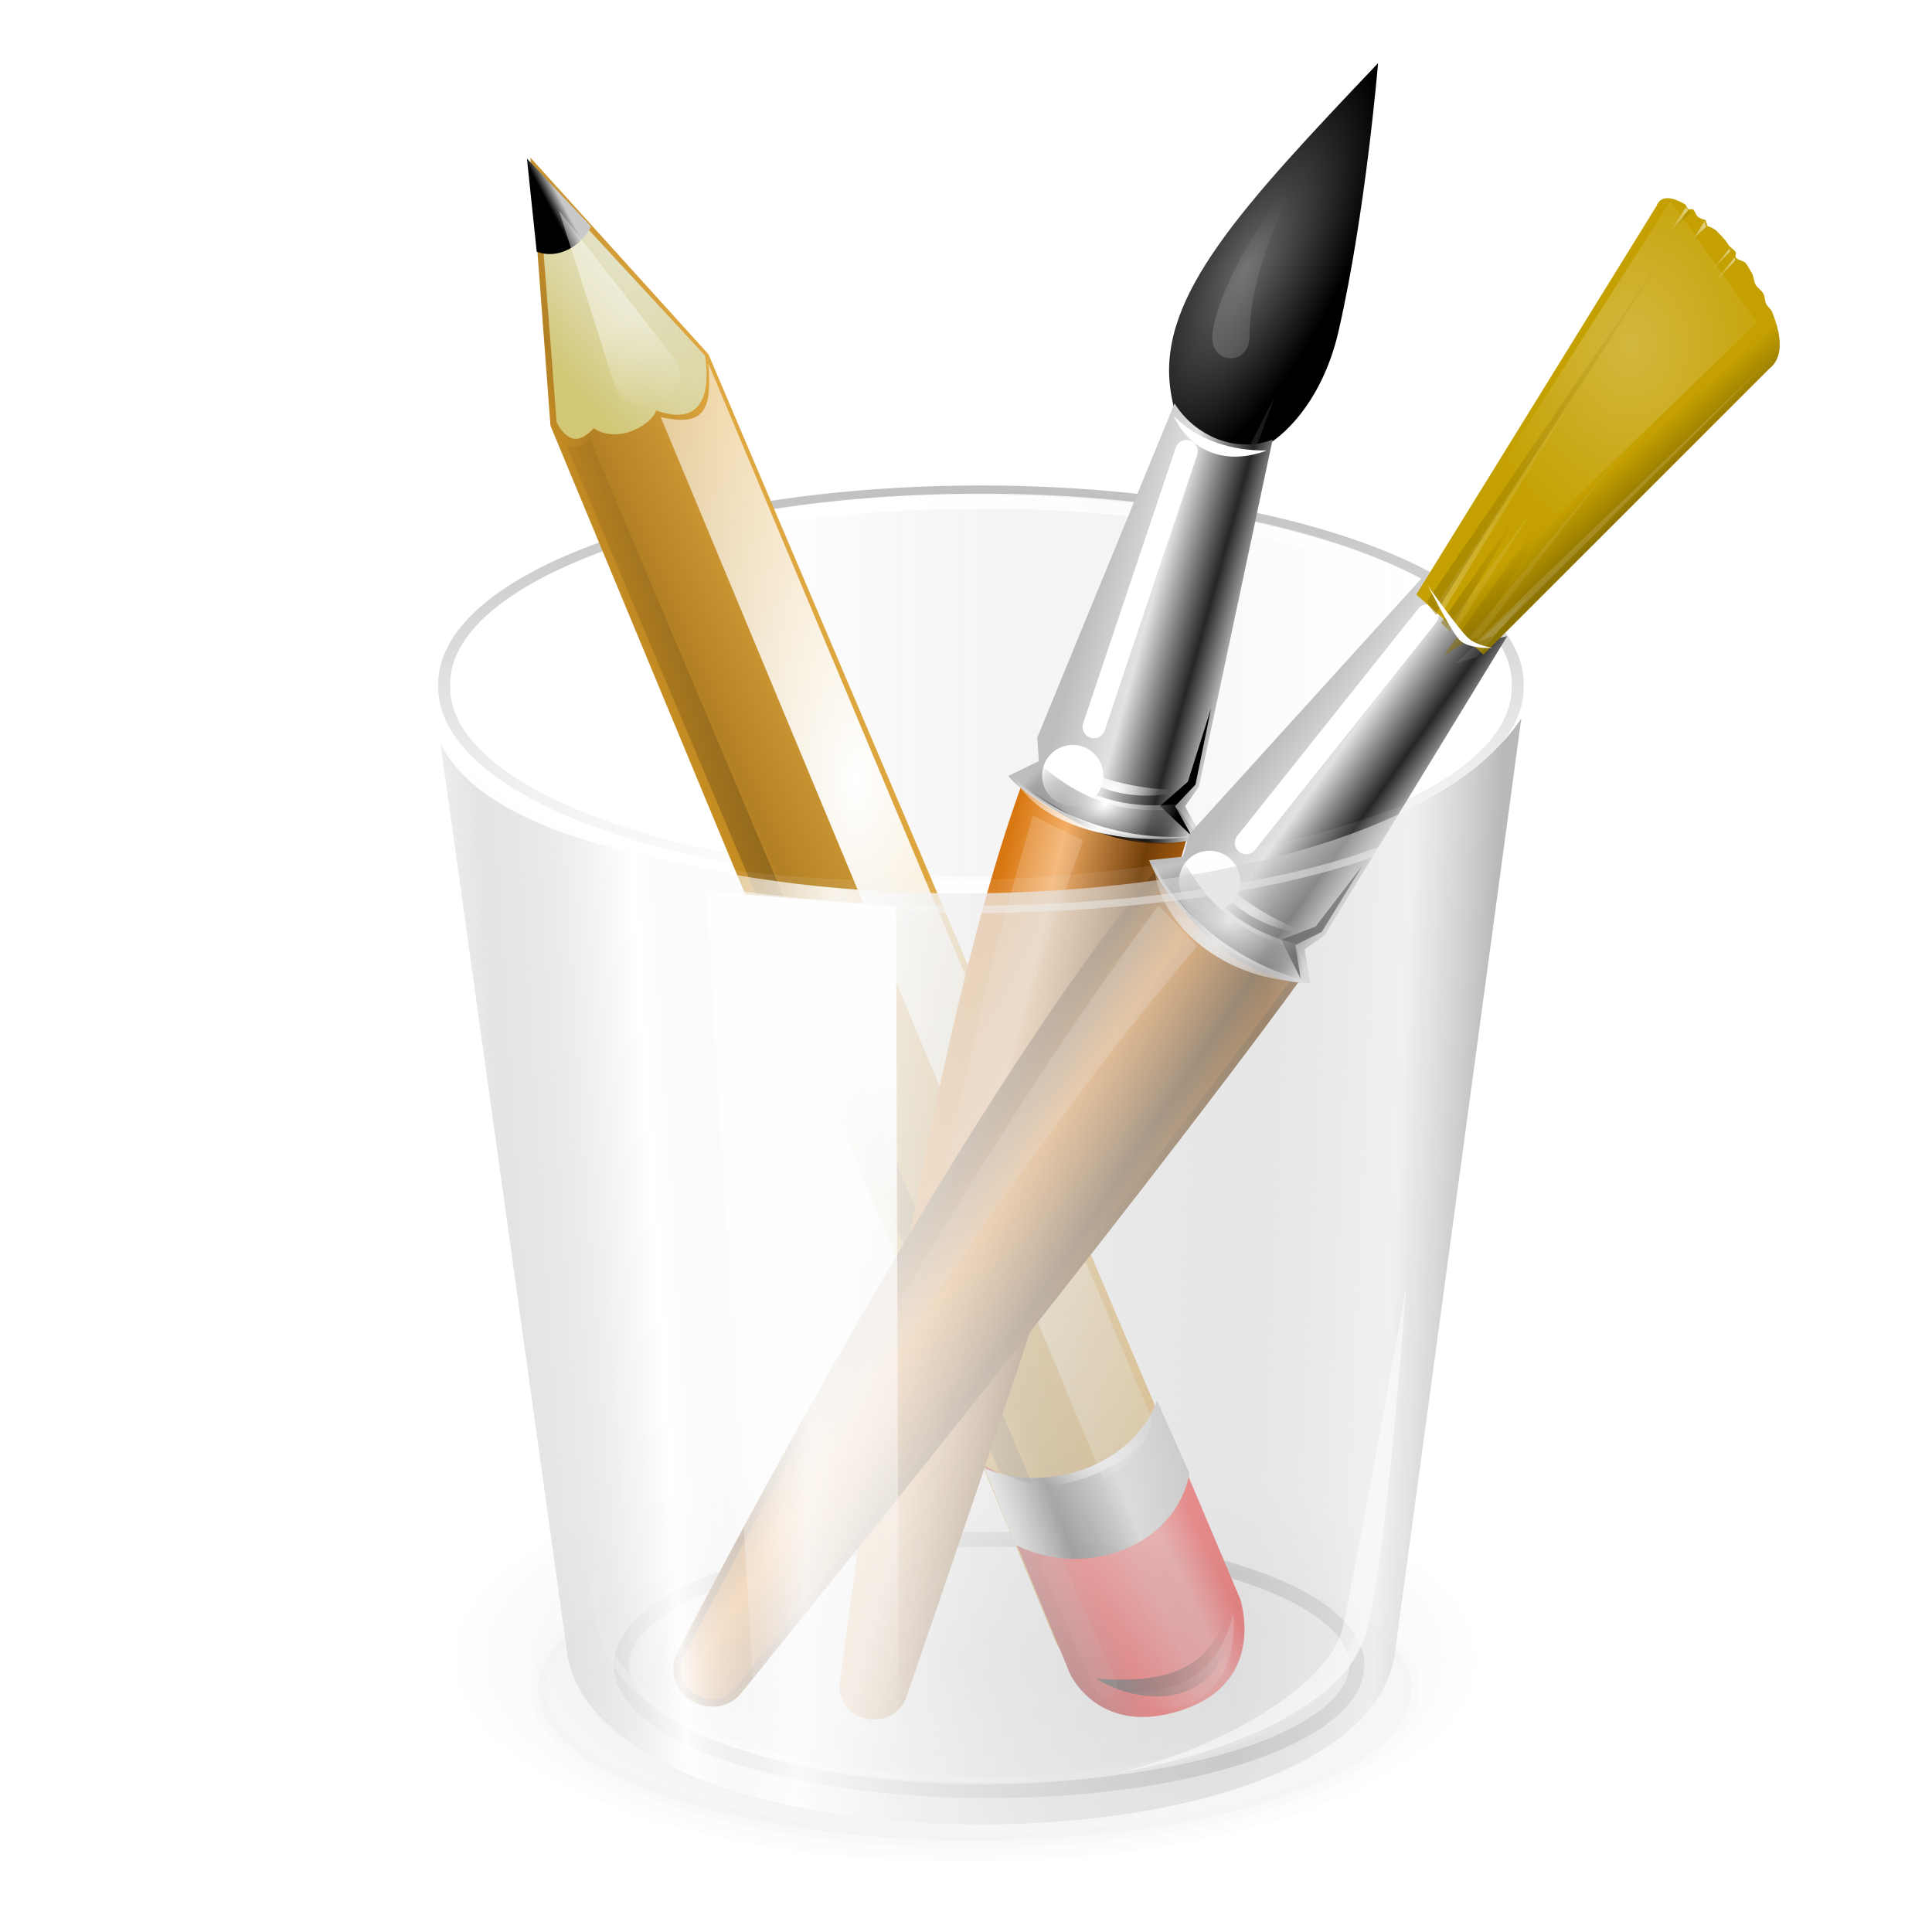 <?xml version="1.0" encoding="UTF-8" standalone="no"?>
<!-- Created with Inkscape (http://www.inkscape.org/) -->
<svg
   xmlns:ns="&amp;#38;#38;#38;#38;#38;#38;#38;#38;ns_xlink;"
   xmlns:dc="http://purl.org/dc/elements/1.1/"
   xmlns:cc="http://web.resource.org/cc/"
   xmlns:rdf="http://www.w3.org/1999/02/22-rdf-syntax-ns#"
   xmlns:svg="http://www.w3.org/2000/svg"
   xmlns="http://www.w3.org/2000/svg"
   xmlns:xlink="http://www.w3.org/1999/xlink"
   xmlns:sodipodi="http://sodipodi.sourceforge.net/DTD/sodipodi-0.dtd"
   xmlns:inkscape="http://www.inkscape.org/namespaces/inkscape"
   width="256"
   height="256"
   id="svg2"
   sodipodi:version="0.32"
   inkscape:version="0.45+devel"
   version="1.0"
   sodipodi:docbase="/home/jimmac/gfx/ximian/art/icons/tango-clipart"
   sodipodi:docname="graphics.svg"
   inkscape:output_extension="org.inkscape.output.svg.inkscape">
  <defs
     id="defs4">
    <linearGradient
       inkscape:collect="always"
       id="linearGradient7607">
      <stop
         style="stop-color:#ffffff;stop-opacity:1;"
         offset="0"
         id="stop7609" />
      <stop
         style="stop-color:#ffffff;stop-opacity:0;"
         offset="1"
         id="stop7611" />
    </linearGradient>
    <linearGradient
       id="linearGradient7242">
      <stop
         style="stop-color:#8c8c8c;stop-opacity:1;"
         offset="0"
         id="stop7244" />
      <stop
         style="stop-color:#ffffff;stop-opacity:1;"
         offset="1"
         id="stop7246" />
    </linearGradient>
    <linearGradient
       inkscape:collect="always"
       id="linearGradient6998">
      <stop
         style="stop-color:#ffffff;stop-opacity:1;"
         offset="0"
         id="stop7000" />
      <stop
         style="stop-color:#ffffff;stop-opacity:0;"
         offset="1"
         id="stop7002" />
    </linearGradient>
    <linearGradient
       inkscape:collect="always"
       id="linearGradient6903">
      <stop
         style="stop-color:#ffffff;stop-opacity:1;"
         offset="0"
         id="stop6905" />
      <stop
         style="stop-color:#ffffff;stop-opacity:0;"
         offset="1"
         id="stop6907" />
    </linearGradient>
    <linearGradient
       inkscape:collect="always"
       id="linearGradient6781">
      <stop
         style="stop-color:#000000;stop-opacity:1;"
         offset="0"
         id="stop6783" />
      <stop
         style="stop-color:#000000;stop-opacity:0;"
         offset="1"
         id="stop6785" />
    </linearGradient>
    <linearGradient
       id="linearGradient6767">
      <stop
         style="stop-color:#ff3333;stop-opacity:1"
         offset="0"
         id="stop6769" />
      <stop
         id="stop6771"
         offset="0.178"
         style="stop-color:#ff7e7e;stop-opacity:1;" />
      <stop
         style="stop-color:#ff6d6d;stop-opacity:1"
         offset="0.335"
         id="stop6911" />
      <stop
         id="stop6773"
         offset="0.589"
         style="stop-color:#ff1d1d;stop-opacity:1;" />
      <stop
         style="stop-color:#6f0000;stop-opacity:1;"
         offset="1"
         id="stop6775" />
    </linearGradient>
    <linearGradient
       id="linearGradient6755">
      <stop
         style="stop-color:#cb9022;stop-opacity:1;"
         offset="0"
         id="stop6757" />
      <stop
         id="stop6763"
         offset="0.244"
         style="stop-color:#b28024;stop-opacity:1;" />
      <stop
         style="stop-color:#dfa73f;stop-opacity:1;"
         offset="1"
         id="stop6759" />
    </linearGradient>
    <linearGradient
       inkscape:collect="always"
       id="linearGradient6747">
      <stop
         style="stop-color:#000000;stop-opacity:1;"
         offset="0"
         id="stop6749" />
      <stop
         style="stop-color:#000000;stop-opacity:0;"
         offset="1"
         id="stop6751" />
    </linearGradient>
    <linearGradient
       inkscape:collect="always"
       id="linearGradient6739">
      <stop
         style="stop-color:#ffffff;stop-opacity:1;"
         offset="0"
         id="stop6741" />
      <stop
         style="stop-color:#ffffff;stop-opacity:0;"
         offset="1"
         id="stop6743" />
    </linearGradient>
    <linearGradient
       inkscape:collect="always"
       id="linearGradient6731">
      <stop
         style="stop-color:#ffffff;stop-opacity:1;"
         offset="0"
         id="stop6733" />
      <stop
         style="stop-color:#ffffff;stop-opacity:0;"
         offset="1"
         id="stop6735" />
    </linearGradient>
    <linearGradient
       id="linearGradient6536">
      <stop
         style="stop-color:#d87711;stop-opacity:1;"
         offset="0"
         id="stop6538" />
      <stop
         id="stop6540"
         offset="0.242"
         style="stop-color:#f3ae66;stop-opacity:1;" />
      <stop
         style="stop-color:#713e08;stop-opacity:1;"
         offset="0.621"
         id="stop6542" />
      <stop
         style="stop-color:#e07c12;stop-opacity:1;"
         offset="1"
         id="stop6544" />
    </linearGradient>
    <linearGradient
       inkscape:collect="always"
       id="linearGradient6406">
      <stop
         style="stop-color:#ffffff;stop-opacity:1;"
         offset="0"
         id="stop6408" />
      <stop
         style="stop-color:#ffffff;stop-opacity:0;"
         offset="1"
         id="stop6410" />
    </linearGradient>
    <linearGradient
       inkscape:collect="always"
       id="linearGradient6396">
      <stop
         style="stop-color:#000000;stop-opacity:1;"
         offset="0"
         id="stop6398" />
      <stop
         style="stop-color:#000000;stop-opacity:0;"
         offset="1"
         id="stop6400" />
    </linearGradient>
    <linearGradient
       inkscape:collect="always"
       id="linearGradient6338">
      <stop
         style="stop-color:#ffffff;stop-opacity:1;"
         offset="0"
         id="stop6340" />
      <stop
         style="stop-color:#ffffff;stop-opacity:0;"
         offset="1"
         id="stop6342" />
    </linearGradient>
    <linearGradient
       inkscape:collect="always"
       id="linearGradient6328">
      <stop
         style="stop-color:#ffffff;stop-opacity:1;"
         offset="0"
         id="stop6330" />
      <stop
         style="stop-color:#ffffff;stop-opacity:0;"
         offset="1"
         id="stop6332" />
    </linearGradient>
    <linearGradient
       id="linearGradient6278">
      <stop
         style="stop-color:#c4a000;stop-opacity:1;"
         offset="0"
         id="stop6280" />
      <stop
         style="stop-color:#8d7300;stop-opacity:1;"
         offset="1"
         id="stop6282" />
    </linearGradient>
    <linearGradient
       inkscape:collect="always"
       id="linearGradient6270">
      <stop
         style="stop-color:#8c7200;stop-opacity:1;"
         offset="0"
         id="stop6272" />
      <stop
         style="stop-color:#8c7200;stop-opacity:0;"
         offset="1"
         id="stop6274" />
    </linearGradient>
    <linearGradient
       inkscape:collect="always"
       id="linearGradient6262">
      <stop
         style="stop-color:#8c7200;stop-opacity:1;"
         offset="0"
         id="stop6264" />
      <stop
         style="stop-color:#8c7200;stop-opacity:0;"
         offset="1"
         id="stop6266" />
    </linearGradient>
    <linearGradient
       inkscape:collect="always"
       id="linearGradient6254">
      <stop
         style="stop-color:#8c7200;stop-opacity:1;"
         offset="0"
         id="stop6256" />
      <stop
         style="stop-color:#8c7200;stop-opacity:0;"
         offset="1"
         id="stop6258" />
    </linearGradient>
    <linearGradient
       inkscape:collect="always"
       id="linearGradient6246">
      <stop
         style="stop-color:#8c7200;stop-opacity:1;"
         offset="0"
         id="stop6248" />
      <stop
         style="stop-color:#8c7200;stop-opacity:0;"
         offset="1"
         id="stop6250" />
    </linearGradient>
    <linearGradient
       inkscape:collect="always"
       id="linearGradient6148">
      <stop
         style="stop-color:#ffffff;stop-opacity:1;"
         offset="0"
         id="stop6150" />
      <stop
         style="stop-color:#ffffff;stop-opacity:0;"
         offset="1"
         id="stop6152" />
    </linearGradient>
    <linearGradient
       inkscape:collect="always"
       id="linearGradient6134">
      <stop
         style="stop-color:#000000;stop-opacity:1;"
         offset="0"
         id="stop6136" />
      <stop
         style="stop-color:#000000;stop-opacity:0;"
         offset="1"
         id="stop6138" />
    </linearGradient>
    <linearGradient
       inkscape:collect="always"
       id="linearGradient6100">
      <stop
         style="stop-color:#ffffff;stop-opacity:1;"
         offset="0"
         id="stop6102" />
      <stop
         style="stop-color:#ffffff;stop-opacity:0;"
         offset="1"
         id="stop6104" />
    </linearGradient>
    <linearGradient
       inkscape:collect="always"
       id="linearGradient6090">
      <stop
         style="stop-color:#ffffff;stop-opacity:1;"
         offset="0"
         id="stop6092" />
      <stop
         style="stop-color:#ffffff;stop-opacity:0;"
         offset="1"
         id="stop6094" />
    </linearGradient>
    <linearGradient
       y2="-539.022"
       x2="527.368"
       y1="-496.568"
       x1="527.368"
       gradientTransform="matrix(1,0,0,-1,4,30.293)"
       gradientUnits="userSpaceOnUse"
       id="linearGradient2629"
       ns:href="#linearGradient2619"
       inkscape:collect="always" />
    <linearGradient
       id="linearGradient2585">
      <stop
         id="stop2587"
         offset="0"
         style="stop-color:#fce94f;stop-opacity:1;" />
      <stop
         style="stop-color:#fce94f;stop-opacity:1;"
         offset="0.486"
         id="stop4426" />
      <stop
         id="stop2589"
         offset="1"
         style="stop-color:#fce94f;stop-opacity:0;" />
    </linearGradient>
    <linearGradient
       gradientUnits="userSpaceOnUse"
       y2="7.711"
       x2="40.451"
       y1="16.203"
       x1="32.457"
       gradientTransform="matrix(0.941,-2.95352e-2,3.328987e-2,1.061,79.803,0.144)"
       id="linearGradient10685"
       xlink:href="#linearGradient11924"
       inkscape:collect="always" />
    <linearGradient
       gradientUnits="userSpaceOnUse"
       y2="5.404"
       x2="41.377"
       y1="16.203"
       x1="32.457"
       gradientTransform="matrix(0.941,3.585626e-2,-4.041451e-2,1.061,81.287,-1.039)"
       id="linearGradient10683"
       xlink:href="#linearGradient11924"
       inkscape:collect="always" />
    <linearGradient
       gradientUnits="userSpaceOnUse"
       y2="6.917"
       x2="38.881"
       y1="12.904"
       x1="33.883"
       gradientTransform="matrix(1.013,0,0,0.987,80.257,0)"
       id="linearGradient8397"
       xlink:href="#linearGradient11924"
       inkscape:collect="always" />
    <radialGradient
       gradientUnits="userSpaceOnUse"
       r="7.998"
       fy="34.483"
       fx="9.037"
       cy="34.748"
       cx="8.912"
       gradientTransform="matrix(1.13,0,0,0.885,81.159,-0.427)"
       id="radialGradient7631"
       xlink:href="#linearGradient7625"
       inkscape:collect="always" />
    <linearGradient
       y2="2.438"
       x2="31.589"
       y1="2.311"
       x1="24.743"
       gradientTransform="matrix(0.821,0.715,-0.603,0.692,80.257,0)"
       gradientUnits="userSpaceOnUse"
       id="linearGradient3805"
       xlink:href="#linearGradient4394"
       inkscape:collect="always" />
    <linearGradient
       inkscape:collect="always"
       xlink:href="#linearGradient5229"
       id="linearGradient5235"
       gradientTransform="scale(1.089,0.918)"
       x1="-32.138"
       y1="11.797"
       x2="-23.287"
       y2="11.797"
       gradientUnits="userSpaceOnUse" />
    <linearGradient
       y2="11.366"
       x2="38.269"
       y1="-3.198"
       x1="41.323"
       gradientTransform="matrix(0.811,0.164,-0.239,1.184,0,0)"
       gradientUnits="userSpaceOnUse"
       id="linearGradient4312"
       xlink:href="#linearGradient19108"
       inkscape:collect="always" />
    <linearGradient
       y2="33.482"
       x2="15.544"
       y1="31.134"
       x1="11.712"
       gradientTransform="matrix(1.204,0.243,-0.278,1.38,9.249,-14.062)"
       gradientUnits="userSpaceOnUse"
       id="linearGradient4309"
       xlink:href="#linearGradient18320"
       inkscape:collect="always" />
    <linearGradient
       y2="-2.337"
       x2="29.906"
       y1="1.55"
       x1="28.251"
       gradientTransform="matrix(0.822,0.166,-0.236,1.17,0,0)"
       gradientUnits="userSpaceOnUse"
       id="linearGradient4306"
       xlink:href="#linearGradient11940"
       inkscape:collect="always" />
    <linearGradient
       y2="1.575"
       x2="48.134"
       y1="9.661"
       x1="43.605"
       gradientTransform="matrix(0.785,0.158,-0.247,1.224,0,0)"
       gradientUnits="userSpaceOnUse"
       id="linearGradient4303"
       xlink:href="#linearGradient11932"
       inkscape:collect="always" />
    <linearGradient
       y2="6.411"
       x2="21.685"
       y1="0.822"
       x1="23.411"
       gradientTransform="matrix(0.816,0.165,-0.238,1.178,8.298,0.198)"
       gradientUnits="userSpaceOnUse"
       id="linearGradient4300"
       xlink:href="#linearGradient14520"
       inkscape:collect="always" />
    <linearGradient
       y2="-3.664"
       x2="35.239"
       y1="6.059"
       x1="32.368"
       gradientTransform="matrix(0.81,0.164,-0.239,1.186,0,0)"
       gradientUnits="userSpaceOnUse"
       id="linearGradient4295"
       xlink:href="#linearGradient11916"
       inkscape:collect="always" />
    <linearGradient
       inkscape:collect="always"
       xlink:href="#linearGradient11916"
       id="linearGradient1959"
       gradientUnits="userSpaceOnUse"
       gradientTransform="scale(0.827,1.21)"
       x1="22.481"
       y1="7.256"
       x2="24.142"
       y2="2.65" />
    <linearGradient
       inkscape:collect="always"
       xlink:href="#linearGradient14520"
       id="linearGradient1957"
       gradientUnits="userSpaceOnUse"
       gradientTransform="scale(0.832,1.202)"
       x1="23.411"
       y1="0.822"
       x2="21.685"
       y2="6.411" />
    <linearGradient
       inkscape:collect="always"
       xlink:href="#linearGradient11932"
       id="linearGradient1955"
       gradientUnits="userSpaceOnUse"
       gradientTransform="scale(0.801,1.249)"
       x1="27.062"
       y1="16.267"
       x2="34.06"
       y2="2.781" />
    <linearGradient
       inkscape:collect="always"
       xlink:href="#linearGradient11940"
       id="linearGradient1953"
       gradientUnits="userSpaceOnUse"
       gradientTransform="scale(0.838,1.193)"
       x1="14.395"
       y1="4.431"
       x2="16.707"
       y2="-0.485" />
    <linearGradient
       inkscape:collect="always"
       xlink:href="#linearGradient18320"
       id="linearGradient1951"
       gradientUnits="userSpaceOnUse"
       gradientTransform="matrix(1.228,4.302344e-17,-4.316300e-17,1.408,-1.889,-14.166)"
       x1="11.712"
       y1="31.134"
       x2="15.544"
       y2="33.482" />
    <linearGradient
       inkscape:collect="always"
       xlink:href="#linearGradient19108"
       id="linearGradient1949"
       gradientUnits="userSpaceOnUse"
       gradientTransform="scale(0.828,1.208)"
       x1="31.654"
       y1="3.48"
       x2="28.394"
       y2="12.564" />
    <linearGradient
       inkscape:collect="always"
       xlink:href="#linearGradient11916"
       id="linearGradient13472"
       gradientUnits="userSpaceOnUse"
       gradientTransform="scale(0.827,1.21)"
       x1="22.481"
       y1="7.256"
       x2="24.142"
       y2="2.65" />
    <linearGradient
       inkscape:collect="always"
       xlink:href="#linearGradient11924"
       id="linearGradient13466"
       gradientUnits="userSpaceOnUse"
       gradientTransform="matrix(0.825,0,0,1.213,17.092,-2.523)"
       x1="8.165"
       y1="35.224"
       x2="33.965"
       y2="4.882" />
    <linearGradient
       inkscape:collect="always"
       xlink:href="#linearGradient11940"
       id="linearGradient11946"
       gradientTransform="scale(0.838,1.193)"
       x1="14.395"
       y1="4.431"
       x2="16.707"
       y2="-0.485"
       gradientUnits="userSpaceOnUse" />
    <linearGradient
       inkscape:collect="always"
       xlink:href="#linearGradient11932"
       id="linearGradient11938"
       gradientTransform="scale(0.801,1.249)"
       x1="27.062"
       y1="16.267"
       x2="34.06"
       y2="2.781"
       gradientUnits="userSpaceOnUse" />
    <linearGradient
       inkscape:collect="always"
       xlink:href="#linearGradient11924"
       id="linearGradient11930"
       gradientTransform="scale(0.825,1.213)"
       x1="8.165"
       y1="35.224"
       x2="33.965"
       y2="4.882"
       gradientUnits="userSpaceOnUse" />
    <linearGradient
       inkscape:collect="always"
       xlink:href="#linearGradient19108"
       id="linearGradient11156"
       gradientUnits="userSpaceOnUse"
       gradientTransform="matrix(0.828,0,0,1.208,100.11,-33.109)"
       x1="20.19"
       y1="13.216"
       x2="29.476"
       y2="19.211" />
    <linearGradient
       inkscape:collect="always"
       xlink:href="#linearGradient18320"
       id="linearGradient11154"
       gradientUnits="userSpaceOnUse"
       gradientTransform="matrix(0.934,0,0,1.071,100.11,-33.109)"
       x1="11.712"
       y1="31.134"
       x2="15.544"
       y2="33.482" />
    <linearGradient
       inkscape:collect="always"
       xlink:href="#linearGradient14520"
       id="linearGradient11152"
       gradientUnits="userSpaceOnUse"
       gradientTransform="matrix(0.832,0,0,1.202,100.11,-33.109)"
       x1="15.751"
       y1="11.247"
       x2="24.77"
       y2="29.503" />
    <linearGradient
       gradientUnits="userSpaceOnUse"
       y2="12.564"
       x2="28.394"
       y1="3.48"
       x1="31.654"
       gradientTransform="scale(0.828,1.208)"
       id="linearGradient19114"
       xlink:href="#linearGradient19108"
       inkscape:collect="always" />
    <linearGradient
       gradientUnits="userSpaceOnUse"
       y2="33.482"
       x2="15.544"
       y1="31.134"
       x1="11.712"
       gradientTransform="matrix(1.228,0,0,1.408,-1.889,-14.166)"
       id="linearGradient18326"
       xlink:href="#linearGradient18320"
       inkscape:collect="always" />
    <linearGradient
       gradientUnits="userSpaceOnUse"
       y2="6.411"
       x2="21.685"
       y1="0.822"
       x1="23.411"
       gradientTransform="scale(0.832,1.202)"
       id="linearGradient14526"
       xlink:href="#linearGradient14520"
       inkscape:collect="always" />
    <linearGradient
       id="linearGradient14520">
      <stop
         id="stop14522"
         offset="0"
         style="stop-color:#fcfae2;stop-opacity:0;" />
      <stop
         id="stop14524"
         offset="1"
         style="stop-color:#b8ab27;stop-opacity:1;" />
    </linearGradient>
    <linearGradient
       id="linearGradient18320">
      <stop
         id="stop18322"
         offset="0"
         style="stop-color:#e9b96e;stop-opacity:1;" />
      <stop
         id="stop18324"
         offset="1"
         style="stop-color:#b88433;stop-opacity:1;" />
    </linearGradient>
    <linearGradient
       id="linearGradient19108">
      <stop
         id="stop19110"
         offset="0"
         style="stop-color:#edd400;stop-opacity:0;" />
      <stop
         id="stop19112"
         offset="1"
         style="stop-color:#b8a500;stop-opacity:1;" />
    </linearGradient>
    <linearGradient
       id="linearGradient19116">
      <stop
         id="stop19118"
         offset="0"
         style="stop-color:#987c00;stop-opacity:1;" />
      <stop
         id="stop19120"
         offset="1"
         style="stop-color:#5f4d00;stop-opacity:1;" />
    </linearGradient>
    <linearGradient
       id="linearGradient19124">
      <stop
         id="stop19126"
         offset="0"
         style="stop-color:#fcf18f;stop-opacity:1;" />
      <stop
         id="stop19128"
         offset="1"
         style="stop-color:#fcf8ce;stop-opacity:1;" />
    </linearGradient>
    <linearGradient
       id="linearGradient11124">
      <stop
         style="stop-color:#ffffff;stop-opacity:1;"
         offset="0"
         id="stop11126" />
      <stop
         style="stop-color:#ffffff;stop-opacity:0;"
         offset="1"
         id="stop11128" />
    </linearGradient>
    <linearGradient
       id="linearGradient11916">
      <stop
         style="stop-color:#8b7200;stop-opacity:1;"
         offset="0"
         id="stop11918" />
      <stop
         style="stop-color:#544500;stop-opacity:0;"
         offset="1"
         id="stop11920" />
    </linearGradient>
    <linearGradient
       inkscape:collect="always"
       id="linearGradient11924">
      <stop
         style="stop-color:#000000;stop-opacity:1;"
         offset="0"
         id="stop11926" />
      <stop
         style="stop-color:#000000;stop-opacity:0;"
         offset="1"
         id="stop11928" />
    </linearGradient>
    <linearGradient
       id="linearGradient11932">
      <stop
         style="stop-color:#b59300;stop-opacity:1;"
         offset="0"
         id="stop11934" />
      <stop
         style="stop-color:#b59300;stop-opacity:0;"
         offset="1"
         id="stop11936" />
    </linearGradient>
    <linearGradient
       id="linearGradient11940">
      <stop
         style="stop-color:#fcf18f;stop-opacity:1;"
         offset="0"
         id="stop11942" />
      <stop
         style="stop-color:#fcf18f;stop-opacity:0;"
         offset="1"
         id="stop11944" />
    </linearGradient>
    <linearGradient
       id="linearGradient5229">
      <stop
         style="stop-color:#969993;stop-opacity:1;"
         offset="0"
         id="stop5231" />
      <stop
         style="stop-color:#d4d8d0;stop-opacity:1;"
         offset="0.5"
         id="stop5237" />
      <stop
         style="stop-color:#abaea7;stop-opacity:1;"
         offset="1"
         id="stop5233" />
    </linearGradient>
    <linearGradient
       id="linearGradient5325">
      <stop
         id="stop5327"
         offset="0"
         style="stop-color:#555753;stop-opacity:1;" />
      <stop
         id="stop5329"
         offset="1"
         style="stop-color:#555753;stop-opacity:0;" />
    </linearGradient>
    <linearGradient
       id="linearGradient5333">
      <stop
         id="stop5335"
         offset="0"
         style="stop-color:#555753;stop-opacity:0;" />
      <stop
         id="stop5341"
         offset="0.5"
         style="stop-color:#555753;stop-opacity:1;" />
      <stop
         id="stop5337"
         offset="1"
         style="stop-color:#555753;stop-opacity:0;" />
    </linearGradient>
    <linearGradient
       id="linearGradient7625">
      <stop
         id="stop7627"
         offset="0"
         style="stop-color:#505b5f;stop-opacity:1;" />
      <stop
         id="stop7629"
         offset="1"
         style="stop-color:#2e3436;stop-opacity:1;" />
    </linearGradient>
    <linearGradient
       id="linearGradient8391">
      <stop
         id="stop8393"
         offset="0"
         style="stop-color:#b87202;stop-opacity:1;" />
      <stop
         id="stop8395"
         offset="1"
         style="stop-color:#8f5902;stop-opacity:0;" />
    </linearGradient>
    <linearGradient
       gradientTransform="translate(54.501,-4.377)"
       y2="27.982"
       x2="46.099"
       y1="27.982"
       x1="3.669"
       gradientUnits="userSpaceOnUse"
       id="linearGradient5147"
       xlink:href="#linearGradient4394"
       inkscape:collect="always" />
    <linearGradient
       id="linearGradient4394">
      <stop
         id="stop5137"
         offset="0"
         style="stop-color:#818181;stop-opacity:1;" />
      <stop
         style="stop-color:#ffffff;stop-opacity:1;"
         offset="0.5"
         id="stop5139" />
      <stop
         id="stop4398"
         offset="1"
         style="stop-color:#bebebe;stop-opacity:1;" />
    </linearGradient>
    <radialGradient
       gradientUnits="userSpaceOnUse"
       gradientTransform="matrix(1,0,0,0.2,-4.404001e-15,36.5)"
       r="22.5"
       fy="45.625"
       fx="27.125"
       cy="45.625"
       cx="27.125"
       id="radialGradient16376"
       xlink:href="#linearGradient16370"
       inkscape:collect="always" />
    <linearGradient
       id="linearGradient16370">
      <stop
         id="stop16372"
         offset="0"
         style="stop-color:#50534b;stop-opacity:0.464;" />
      <stop
         id="stop16374"
         offset="1"
         style="stop-color:#50534b;stop-opacity:0;" />
    </linearGradient>
    <linearGradient
       id="linearGradient6939">
      <stop
         id="stop6941"
         offset="0"
         style="stop-color:#bdbdbd;stop-opacity:1;" />
      <stop
         style="stop-color:#e2e2e2;stop-opacity:1;"
         offset="0.381"
         id="stop6947" />
      <stop
         id="stop6949"
         offset="0.741"
         style="stop-color:#262626;stop-opacity:1" />
      <stop
         id="stop6943"
         offset="1"
         style="stop-color:#dddddd;stop-opacity:1;" />
    </linearGradient>
    <linearGradient
       id="linearGradient6951">
      <stop
         id="stop6953"
         offset="0"
         style="stop-color:#6e3d09;stop-opacity:1;" />
      <stop
         style="stop-color:#ea8113;stop-opacity:1;"
         offset="0.242"
         id="stop6959" />
      <stop
         id="stop6961"
         offset="0.621"
         style="stop-color:#5c3307;stop-opacity:1;" />
      <stop
         id="stop6955"
         offset="1"
         style="stop-color:#e07c12;stop-opacity:1;" />
    </linearGradient>
    <linearGradient
       id="linearGradient6963">
      <stop
         id="stop6965"
         offset="0"
         style="stop-color:#696969;stop-opacity:1;" />
      <stop
         id="stop6967"
         offset="1"
         style="stop-color:#000000;stop-opacity:1;" />
    </linearGradient>
    <linearGradient
       id="linearGradient2446"
       inkscape:collect="always">
      <stop
         id="stop2448"
         offset="0"
         style="stop-color:#ffffff;stop-opacity:1;" />
      <stop
         id="stop2450"
         offset="1"
         style="stop-color:#ffffff;stop-opacity:0;" />
    </linearGradient>
    <filter
       inkscape:collect="always"
       id="filter5832">
      <feGaussianBlur
         inkscape:collect="always"
         stdDeviation="0.263"
         id="feGaussianBlur5834" />
    </filter>
    <filter
       inkscape:collect="always"
       x="-0.386"
       width="1.772"
       y="-0.386"
       height="1.772"
       id="filter5972">
      <feGaussianBlur
         inkscape:collect="always"
         stdDeviation="0.402"
         id="feGaussianBlur5974" />
    </filter>
    <filter
       inkscape:collect="always"
       x="-0.113"
       width="1.226"
       y="-0.084"
       height="1.169"
       id="filter6042">
      <feGaussianBlur
         inkscape:collect="always"
         stdDeviation="1.124"
         id="feGaussianBlur6044" />
    </filter>
    <filter
       inkscape:collect="always"
       x="-0.107"
       width="1.214"
       y="-0.077"
       height="1.154"
       id="filter6084">
      <feGaussianBlur
         inkscape:collect="always"
         stdDeviation="0.514"
         id="feGaussianBlur6086" />
    </filter>
    <filter
       inkscape:collect="always"
       id="filter6142">
      <feGaussianBlur
         inkscape:collect="always"
         stdDeviation="0.628"
         id="feGaussianBlur6144" />
    </filter>
    <filter
       inkscape:collect="always"
       id="filter6212">
      <feGaussianBlur
         inkscape:collect="always"
         stdDeviation="0.519"
         id="feGaussianBlur6214" />
    </filter>
    <filter
       inkscape:collect="always"
       x="-0.126"
       width="1.251"
       y="-0.098"
       height="1.197"
       id="filter6324">
      <feGaussianBlur
         inkscape:collect="always"
         stdDeviation="2.448"
         id="feGaussianBlur6326" />
    </filter>
    <filter
       inkscape:collect="always"
       id="filter6454">
      <feGaussianBlur
         inkscape:collect="always"
         stdDeviation="0.47"
         id="feGaussianBlur6456" />
    </filter>
    <filter
       inkscape:collect="always"
       id="filter6532">
      <feGaussianBlur
         inkscape:collect="always"
         stdDeviation="1.129"
         id="feGaussianBlur6534" />
    </filter>
    <filter
       inkscape:collect="always"
       x="-0.217"
       width="1.434"
       y="-0.134"
       height="1.268"
       id="filter6586">
      <feGaussianBlur
         inkscape:collect="always"
         stdDeviation="1.549"
         id="feGaussianBlur6588" />
    </filter>
    <linearGradient
       id="linearGradient2966">
      <stop
         id="stop2968"
         offset="0"
         style="stop-color:#ffd1d1;stop-opacity:1;" />
      <stop
         style="stop-color:#ff7e7e;stop-opacity:1;"
         offset="0.228"
         id="stop6765" />
      <stop
         style="stop-color:#ff1d1d;stop-opacity:1;"
         offset="0.5"
         id="stop3006" />
      <stop
         id="stop2970"
         offset="1"
         style="stop-color:#6f0000;stop-opacity:1;" />
    </linearGradient>
    <linearGradient
       id="linearGradient2974">
      <stop
         id="stop2976"
         offset="0"
         style="stop-color:#c1c1c1;stop-opacity:1;" />
      <stop
         id="stop2978"
         offset="1"
         style="stop-color:#acacac;stop-opacity:1;" />
    </linearGradient>
    <linearGradient
       id="linearGradient2984">
      <stop
         id="stop2986"
         offset="0"
         style="stop-color:#e4e3c8;stop-opacity:1;" />
      <stop
         id="stop2988"
         offset="1"
         style="stop-color:#d1c775;stop-opacity:1;" />
    </linearGradient>
    <linearGradient
       id="linearGradient2994">
      <stop
         id="stop2996"
         offset="0"
         style="stop-color:#000000;stop-opacity:1;" />
      <stop
         id="stop2998"
         offset="1"
         style="stop-color:#c9c9c9;stop-opacity:1;" />
    </linearGradient>
    <filter
       inkscape:collect="always"
       x="-0.189"
       width="1.377"
       y="-0.118"
       height="1.235"
       id="filter6727">
      <feGaussianBlur
         inkscape:collect="always"
         stdDeviation="1.35"
         id="feGaussianBlur6729" />
    </filter>
    <filter
       inkscape:collect="always"
       x="-0.229"
       width="1.458"
       y="-0.326"
       height="1.652"
       id="filter6869">
      <feGaussianBlur
         inkscape:collect="always"
         stdDeviation="1.822"
         id="feGaussianBlur6871" />
    </filter>
    <filter
       inkscape:collect="always"
       x="-0.112"
       width="1.223"
       y="-0.159"
       height="1.317"
       id="filter6899">
      <feGaussianBlur
         inkscape:collect="always"
         stdDeviation="0.888"
         id="feGaussianBlur6901" />
    </filter>
    <filter
       inkscape:collect="always"
       x="-0.229"
       width="1.458"
       y="-0.113"
       height="1.227"
       id="filter6959">
      <feGaussianBlur
         inkscape:collect="always"
         stdDeviation="1.122"
         id="feGaussianBlur6961" />
    </filter>
    <linearGradient
       inkscape:collect="always"
       xlink:href="#linearGradient6755"
       id="linearGradient6976"
       gradientUnits="userSpaceOnUse"
       x1="-127.489"
       y1="119.273"
       x2="-103.74"
       y2="108.773" />
    <linearGradient
       inkscape:collect="always"
       xlink:href="#linearGradient6767"
       id="linearGradient6978"
       gradientUnits="userSpaceOnUse"
       gradientTransform="matrix(-0.171,5.651,-5.767,-0.396,40.24,-76.673)"
       x1="48.682"
       y1="17.751"
       x2="50.988"
       y2="22.251" />
    <linearGradient
       inkscape:collect="always"
       xlink:href="#linearGradient6939"
       id="linearGradient6980"
       gradientUnits="userSpaceOnUse"
       gradientTransform="matrix(-0.234,4.715,-4.715,-0.234,20.14,-36.273)"
       x1="44.966"
       y1="18.199"
       x2="47.306"
       y2="23.492" />
    <radialGradient
       inkscape:collect="always"
       xlink:href="#linearGradient2984"
       id="radialGradient6982"
       gradientUnits="userSpaceOnUse"
       gradientTransform="matrix(10.469,13.816,-3.985,3.019,-339.567,-472.09)"
       cx="28.133"
       cy="28.307"
       fx="28.133"
       fy="28.307"
       r="3.241" />
    <linearGradient
       inkscape:collect="always"
       xlink:href="#linearGradient2994"
       id="linearGradient6984"
       gradientUnits="userSpaceOnUse"
       gradientTransform="matrix(-0.234,4.715,-4.715,-0.234,-13.412,-117.539)"
       x1="25.719"
       y1="31.047"
       x2="25.515"
       y2="30.703" />
    <radialGradient
       inkscape:collect="always"
       xlink:href="#linearGradient6739"
       id="radialGradient6986"
       gradientUnits="userSpaceOnUse"
       gradientTransform="matrix(2.15,0,0,4.873,141.034,-351.689)"
       cx="-122.689"
       cy="87.913"
       fx="-122.689"
       fy="87.913"
       r="34.849" />
    <linearGradient
       inkscape:collect="always"
       xlink:href="#linearGradient6747"
       id="linearGradient6988"
       gradientUnits="userSpaceOnUse"
       x1="-128.547"
       y1="135.443"
       x2="-111.931"
       y2="14.943" />
    <linearGradient
       inkscape:collect="always"
       xlink:href="#linearGradient6731"
       id="linearGradient6990"
       gradientUnits="userSpaceOnUse"
       x1="-155.387"
       y1="11.512"
       x2="-150.417"
       y2="23.704" />
    <linearGradient
       inkscape:collect="always"
       xlink:href="#linearGradient6781"
       id="linearGradient6992"
       gradientUnits="userSpaceOnUse"
       x1="-88.881"
       y1="199.771"
       x2="-69.79"
       y2="199.771" />
    <linearGradient
       inkscape:collect="always"
       xlink:href="#linearGradient6903"
       id="linearGradient6994"
       gradientUnits="userSpaceOnUse"
       gradientTransform="translate(0.354,1.768)"
       x1="-69.79"
       y1="195.888"
       x2="-81.457"
       y2="208.256" />
    <radialGradient
       inkscape:collect="always"
       xlink:href="#linearGradient6998"
       id="radialGradient7004"
       cx="-87.929"
       cy="175.548"
       fx="-87.929"
       fy="175.548"
       r="12.741"
       gradientTransform="matrix(0.765,0,0,0.394,-20.682,104.229)"
       gradientUnits="userSpaceOnUse" />
    <linearGradient
       id="linearGradient5036">
      <stop
         id="stop5038"
         offset="0"
         style="stop-color:#f5f5f5;stop-opacity:0.09;" />
      <stop
         style="stop-color:#ffffff;stop-opacity:0.9;"
         offset="0.263"
         id="stop5044" />
      <stop
         id="stop5088"
         offset="0.748"
         style="stop-color:#c7c7c7;stop-opacity:0.46;" />
      <stop
         style="stop-color:#e8e8e8;stop-opacity:0.651;"
         offset="0.9"
         id="stop7334" />
      <stop
         id="stop5040"
         offset="1"
         style="stop-color:#b3b3b3;stop-opacity:1" />
    </linearGradient>
    <linearGradient
       id="linearGradient5048"
       inkscape:collect="always">
      <stop
         id="stop5050"
         offset="0"
         style="stop-color:#000000;stop-opacity:1;" />
      <stop
         id="stop5052"
         offset="1"
         style="stop-color:#000000;stop-opacity:0;" />
    </linearGradient>
    <linearGradient
       id="linearGradient5058">
      <stop
         id="stop5060"
         offset="0"
         style="stop-color:#959791;stop-opacity:1;" />
      <stop
         style="stop-color:#f8f8f8;stop-opacity:1;"
         offset="0.5"
         id="stop5066" />
      <stop
         id="stop5062"
         offset="1"
         style="stop-color:#8c8c8c;stop-opacity:1;" />
    </linearGradient>
    <linearGradient
       id="linearGradient5068">
      <stop
         id="stop5070"
         offset="0"
         style="stop-color:#ffffff;stop-opacity:1;" />
      <stop
         style="stop-color:#ffffff;stop-opacity:0.69;"
         offset="0.329"
         id="stop5078" />
      <stop
         style="stop-color:#c2c2c2;stop-opacity:0.34;"
         offset="0.658"
         id="stop5076" />
      <stop
         id="stop5072"
         offset="1"
         style="stop-color:#ffffff;stop-opacity:0;" />
    </linearGradient>
    <linearGradient
       id="linearGradient7126">
      <stop
         id="stop7128"
         offset="0"
         style="stop-color:#ffd1d1;stop-opacity:1;" />
      <stop
         style="stop-color:#ff1d1d;stop-opacity:1;"
         offset="0.5"
         id="stop7130" />
      <stop
         id="stop7132"
         offset="1"
         style="stop-color:#6f0000;stop-opacity:1;" />
    </linearGradient>
    <linearGradient
       id="linearGradient7120">
      <stop
         id="stop7122"
         offset="0"
         style="stop-color:#c1c1c1;stop-opacity:1;" />
      <stop
         id="stop7124"
         offset="1"
         style="stop-color:#acacac;stop-opacity:1;" />
    </linearGradient>
    <linearGradient
       id="linearGradient7108">
      <stop
         id="stop7110"
         offset="0"
         style="stop-color:#000000;stop-opacity:1;" />
      <stop
         id="stop7112"
         offset="1"
         style="stop-color:#c9c9c9;stop-opacity:1;" />
    </linearGradient>
    <linearGradient
       id="linearGradient6395"
       inkscape:collect="always">
      <stop
         id="stop6397"
         offset="0"
         style="stop-color:#ffffff;stop-opacity:1;" />
      <stop
         id="stop6399"
         offset="1"
         style="stop-color:#ffffff;stop-opacity:0;" />
    </linearGradient>
    <linearGradient
       id="linearGradient9910">
      <stop
         id="stop9912"
         offset="0"
         style="stop-color:#729fcf;stop-opacity:1;" />
      <stop
         style="stop-color:#a5bfda;stop-opacity:1;"
         offset="0.316"
         id="stop9918" />
      <stop
         id="stop9914"
         offset="1"
         style="stop-color:#376ca4;stop-opacity:1;" />
    </linearGradient>
    <linearGradient
       id="linearGradient9920">
      <stop
         style="stop-color:#5b90c8;stop-opacity:1;"
         offset="0"
         id="stop9922" />
      <stop
         id="stop9924"
         offset="0.316"
         style="stop-color:#8fb0d1;stop-opacity:1;" />
      <stop
         style="stop-color:#34679d;stop-opacity:1;"
         offset="1"
         id="stop9926" />
    </linearGradient>
    <filter
       inkscape:collect="always"
       id="filter7282">
      <feGaussianBlur
         inkscape:collect="always"
         stdDeviation="0.159"
         id="feGaussianBlur7284" />
    </filter>
    <filter
       inkscape:collect="always"
       id="filter7330">
      <feGaussianBlur
         inkscape:collect="always"
         stdDeviation="0.238"
         id="feGaussianBlur7332" />
    </filter>
    <filter
       inkscape:collect="always"
       x="-0.198"
       width="1.396"
       y="-0.495"
       height="1.991"
       id="filter7372">
      <feGaussianBlur
         inkscape:collect="always"
         stdDeviation="2.373"
         id="feGaussianBlur7374" />
    </filter>
    <radialGradient
       inkscape:collect="always"
       xlink:href="#linearGradient5048"
       id="radialGradient7509"
       gradientUnits="userSpaceOnUse"
       gradientTransform="matrix(1,0,0,0.42,0,21.889)"
       cx="23.25"
       cy="37.75"
       fx="23.25"
       fy="37.75"
       r="14.875" />
    <linearGradient
       inkscape:collect="always"
       xlink:href="#linearGradient5068"
       id="linearGradient7511"
       gradientUnits="userSpaceOnUse"
       x1="11.75"
       y1="14.188"
       x2="36.315"
       y2="14.188" />
    <linearGradient
       inkscape:collect="always"
       xlink:href="#linearGradient7242"
       id="linearGradient7513"
       gradientUnits="userSpaceOnUse"
       x1="24.688"
       y1="8.417"
       x2="24.688"
       y2="19.958" />
    <linearGradient
       inkscape:collect="always"
       xlink:href="#linearGradient5036"
       id="linearGradient7515"
       gradientUnits="userSpaceOnUse"
       gradientTransform="matrix(6.077,0,0,6.049,-336.806,33.529)"
       x1="15.375"
       y1="26.085"
       x2="36.225"
       y2="27.022" />
    <linearGradient
       inkscape:collect="always"
       xlink:href="#linearGradient6395"
       id="linearGradient7517"
       gradientUnits="userSpaceOnUse"
       gradientTransform="matrix(6.077,0,0,6.049,-336.806,-0.499)"
       x1="20.064"
       y1="27.14"
       x2="20.683"
       y2="44.111" />
    <linearGradient
       inkscape:collect="always"
       xlink:href="#linearGradient5036"
       id="linearGradient7519"
       gradientUnits="userSpaceOnUse"
       gradientTransform="matrix(6.077,0,0,6.049,-336.806,33.529)"
       x1="18.995"
       y1="28.068"
       x2="12.037"
       y2="28.51" />
    <radialGradient
       inkscape:collect="always"
       xlink:href="#linearGradient6963"
       id="radialGradient7521"
       gradientUnits="userSpaceOnUse"
       gradientTransform="matrix(-2.437,3.638,-1.423,-0.954,250.635,9.228)"
       cx="14.755"
       cy="39.448"
       fx="14.755"
       fy="39.448"
       r="7.579" />
    <linearGradient
       inkscape:collect="always"
       xlink:href="#linearGradient2446"
       id="linearGradient7523"
       gradientUnits="userSpaceOnUse"
       gradientTransform="matrix(-3.429,1.524,-1.524,-3.429,253.755,147.637)"
       x1="13.236"
       y1="37.752"
       x2="7.752"
       y2="42.282" />
    <linearGradient
       inkscape:collect="always"
       xlink:href="#linearGradient6536"
       id="linearGradient7525"
       gradientUnits="userSpaceOnUse"
       gradientTransform="matrix(-3.988,1.865,-1.865,-3.988,297.73,167.332)"
       x1="30.386"
       y1="24.775"
       x2="24.873"
       y2="20.352" />
    <linearGradient
       inkscape:collect="always"
       xlink:href="#linearGradient6148"
       id="linearGradient7527"
       gradientUnits="userSpaceOnUse"
       x1="144.5"
       y1="127"
       x2="92.5"
       y2="213.75" />
    <linearGradient
       inkscape:collect="always"
       xlink:href="#linearGradient6939"
       id="linearGradient7529"
       gradientUnits="userSpaceOnUse"
       gradientTransform="matrix(-3.988,1.865,-1.865,-3.988,297.73,167.332)"
       x1="24.505"
       y1="31.019"
       x2="20.655"
       y2="27.741" />
    <radialGradient
       inkscape:collect="always"
       xlink:href="#linearGradient6134"
       id="radialGradient7531"
       gradientUnits="userSpaceOnUse"
       gradientTransform="matrix(1.303,0,0,1.025,-47.034,-3.471)"
       cx="154.625"
       cy="121.543"
       fx="154.625"
       fy="121.543"
       r="11.125" />
    <radialGradient
       inkscape:collect="always"
       xlink:href="#linearGradient6090"
       id="radialGradient7533"
       gradientUnits="userSpaceOnUse"
       gradientTransform="matrix(0.94,-0.342,0.246,0.677,-30.084,83.293)"
       cx="158.5"
       cy="116.719"
       fx="158.5"
       fy="116.719"
       r="8.5" />
    <radialGradient
       inkscape:collect="always"
       xlink:href="#linearGradient6100"
       id="radialGradient7535"
       gradientUnits="userSpaceOnUse"
       gradientTransform="matrix(0.94,-0.342,0.269,0.739,-32.213,75.984)"
       cx="156.125"
       cy="118.5"
       fx="156.125"
       fy="118.5"
       r="11.125" />
    <radialGradient
       inkscape:collect="always"
       xlink:href="#linearGradient6090"
       id="radialGradient7537"
       gradientUnits="userSpaceOnUse"
       gradientTransform="matrix(2.325,-0.846,0.61,1.676,-294.439,52.466)"
       cx="158.5"
       cy="116.719"
       fx="158.5"
       fy="116.719"
       r="8.5" />
    <linearGradient
       inkscape:collect="always"
       xlink:href="#linearGradient6951"
       id="linearGradient7539"
       gradientUnits="userSpaceOnUse"
       gradientTransform="matrix(-4.385,0.389,-0.389,-4.385,286.79,232.001)"
       x1="30.386"
       y1="24.775"
       x2="24.873"
       y2="20.352" />
    <linearGradient
       inkscape:collect="always"
       xlink:href="#linearGradient6148"
       id="linearGradient7541"
       gradientUnits="userSpaceOnUse"
       gradientTransform="translate(8,8)"
       x1="144.5"
       y1="127"
       x2="92.5"
       y2="213.75" />
    <linearGradient
       inkscape:collect="always"
       xlink:href="#linearGradient6939"
       id="linearGradient7543"
       gradientUnits="userSpaceOnUse"
       gradientTransform="matrix(-4.385,0.389,-0.389,-4.385,286.79,232.001)"
       x1="24.505"
       y1="31.019"
       x2="20.655"
       y2="27.741" />
    <radialGradient
       inkscape:collect="always"
       xlink:href="#linearGradient6134"
       id="radialGradient7545"
       gradientUnits="userSpaceOnUse"
       gradientTransform="matrix(1.303,0,0,1.025,-39.034,4.529)"
       cx="154.625"
       cy="121.543"
       fx="154.625"
       fy="121.543"
       r="11.125" />
    <radialGradient
       inkscape:collect="always"
       xlink:href="#linearGradient6090"
       id="radialGradient7547"
       gradientUnits="userSpaceOnUse"
       gradientTransform="matrix(1,0,0,0.721,7.5,40.893)"
       cx="158.5"
       cy="116.719"
       fx="158.5"
       fy="116.719"
       r="8.5" />
    <radialGradient
       inkscape:collect="always"
       xlink:href="#linearGradient6100"
       id="radialGradient7549"
       gradientUnits="userSpaceOnUse"
       gradientTransform="matrix(1,0,0,0.787,8,33.298)"
       cx="156.125"
       cy="118.5"
       fx="156.125"
       fy="118.5"
       r="11.125" />
    <radialGradient
       inkscape:collect="always"
       xlink:href="#linearGradient6090"
       id="radialGradient7551"
       gradientUnits="userSpaceOnUse"
       gradientTransform="matrix(2.475,0,0,1.783,-230.361,-78.503)"
       cx="158.5"
       cy="116.719"
       fx="158.5"
       fy="116.719"
       r="8.5" />
    <linearGradient
       inkscape:collect="always"
       xlink:href="#linearGradient6278"
       id="linearGradient7553"
       gradientUnits="userSpaceOnUse"
       gradientTransform="translate(8,8)"
       x1="205.75"
       y1="58.446"
       x2="209.949"
       y2="63.196" />
    <radialGradient
       inkscape:collect="always"
       xlink:href="#linearGradient6328"
       id="radialGradient7555"
       gradientUnits="userSpaceOnUse"
       gradientTransform="matrix(1,0,0,1.278,8,-4.965)"
       cx="212.875"
       cy="39.192"
       fx="212.875"
       fy="39.192"
       r="23.375" />
    <linearGradient
       inkscape:collect="always"
       xlink:href="#linearGradient6406"
       id="linearGradient7557"
       gradientUnits="userSpaceOnUse"
       gradientTransform="translate(8,8)"
       x1="185.262"
       y1="57.391"
       x2="207.536"
       y2="57.391" />
    <linearGradient
       inkscape:collect="always"
       xlink:href="#linearGradient6270"
       id="linearGradient7559"
       gradientUnits="userSpaceOnUse"
       gradientTransform="translate(8,8)"
       x1="184"
       y1="48.413"
       x2="219.5"
       y2="48.413" />
    <linearGradient
       inkscape:collect="always"
       xlink:href="#linearGradient6246"
       id="linearGradient7561"
       gradientUnits="userSpaceOnUse"
       gradientTransform="translate(8,8)"
       x1="186"
       y1="69.125"
       x2="197.25"
       y2="62.875" />
    <linearGradient
       inkscape:collect="always"
       xlink:href="#linearGradient6262"
       id="linearGradient7563"
       gradientUnits="userSpaceOnUse"
       gradientTransform="translate(8,8)"
       x1="192"
       y1="81.01"
       x2="201.5"
       y2="64.255" />
    <linearGradient
       inkscape:collect="always"
       xlink:href="#linearGradient6254"
       id="linearGradient7565"
       gradientUnits="userSpaceOnUse"
       gradientTransform="translate(8,8)"
       x1="191.5"
       y1="76.5"
       x2="199.375"
       y2="64.25" />
    <linearGradient
       inkscape:collect="always"
       xlink:href="#linearGradient6338"
       id="linearGradient7567"
       gradientUnits="userSpaceOnUse"
       gradientTransform="translate(8.066,7.845)"
       x1="220.794"
       y1="18.257"
       x2="218.408"
       y2="21.042" />
    <linearGradient
       inkscape:collect="always"
       xlink:href="#linearGradient6338"
       id="linearGradient7569"
       gradientUnits="userSpaceOnUse"
       gradientTransform="translate(10.431,10.21)"
       x1="220.794"
       y1="18.257"
       x2="218.408"
       y2="21.042" />
    <linearGradient
       inkscape:collect="always"
       xlink:href="#linearGradient6338"
       id="linearGradient7571"
       gradientUnits="userSpaceOnUse"
       gradientTransform="translate(14.585,14.916)"
       x1="220.794"
       y1="18.257"
       x2="218.408"
       y2="21.042" />
    <linearGradient
       inkscape:collect="always"
       xlink:href="#linearGradient6338"
       id="linearGradient7573"
       gradientUnits="userSpaceOnUse"
       gradientTransform="translate(13.856,13.635)"
       x1="220.794"
       y1="18.257"
       x2="218.408"
       y2="21.042" />
    <linearGradient
       inkscape:collect="always"
       xlink:href="#linearGradient6396"
       id="linearGradient7575"
       gradientUnits="userSpaceOnUse"
       gradientTransform="translate(8,8)"
       x1="221.837"
       y1="18.059"
       x2="218.702"
       y2="21.503" />
    <linearGradient
       inkscape:collect="always"
       xlink:href="#linearGradient5036"
       id="linearGradient7579"
       gradientUnits="userSpaceOnUse"
       gradientTransform="matrix(5.69,0,0,5.665,-10.119,17.034)"
       x1="18.995"
       y1="28.068"
       x2="12.037"
       y2="28.51" />
    <linearGradient
       inkscape:collect="always"
       xlink:href="#linearGradient6395"
       id="linearGradient7582"
       gradientUnits="userSpaceOnUse"
       gradientTransform="matrix(5.69,0,0,5.665,-10.119,-14.831)"
       x1="20.064"
       y1="27.14"
       x2="20.683"
       y2="44.111" />
    <linearGradient
       inkscape:collect="always"
       xlink:href="#linearGradient5036"
       id="linearGradient7585"
       gradientUnits="userSpaceOnUse"
       gradientTransform="matrix(5.69,0,0,5.665,-10.119,17.034)"
       x1="15.375"
       y1="26.085"
       x2="36.225"
       y2="27.022" />
    <radialGradient
       inkscape:collect="always"
       xlink:href="#linearGradient5048"
       id="radialGradient7592"
       gradientUnits="userSpaceOnUse"
       gradientTransform="matrix(1,0,0,0.42,0,21.889)"
       cx="23.25"
       cy="37.75"
       fx="23.25"
       fy="37.75"
       r="14.875" />
    <linearGradient
       inkscape:collect="always"
       xlink:href="#linearGradient5068"
       id="linearGradient7594"
       gradientUnits="userSpaceOnUse"
       x1="11.75"
       y1="14.188"
       x2="36.315"
       y2="14.188" />
    <linearGradient
       inkscape:collect="always"
       xlink:href="#linearGradient7242"
       id="linearGradient7596"
       gradientUnits="userSpaceOnUse"
       x1="24.688"
       y1="8.417"
       x2="24.688"
       y2="19.958" />
    <radialGradient
       inkscape:collect="always"
       xlink:href="#linearGradient7607"
       id="radialGradient7613"
       cx="115.25"
       cy="10.617"
       fx="115.25"
       fy="10.617"
       r="70.125"
       gradientTransform="matrix(1.774,0,0,1.015,-89.18,55.888)"
       gradientUnits="userSpaceOnUse" />
  </defs>
  <sodipodi:namedview
     id="base"
     pagecolor="#ffffff"
     bordercolor="#666666"
     borderopacity="1.0"
     gridtolerance="10000"
     guidetolerance="10"
     objecttolerance="10"
     inkscape:pageopacity="0.0"
     inkscape:pageshadow="2"
     inkscape:zoom="1"
     inkscape:cx="83.331541"
     inkscape:cy="133.11933"
     inkscape:document-units="px"
     inkscape:current-layer="layer1"
     width="256px"
     height="256px"
     inkscape:showpageshadow="false"
     borderlayer="true"
     inkscape:window-width="926"
     inkscape:window-height="780"
     inkscape:window-x="631"
     inkscape:window-y="282"
     showgrid="false" />
  <g
     inkscape:label="Layer 1"
     inkscape:groupmode="layer"
     id="layer1">
    <path
       sodipodi:type="arc"
       style="color:#000000;fill:url(#linearGradient7594);fill-opacity:1;fill-rule:evenodd;stroke:url(#linearGradient7596);stroke-width:0.276;stroke-linecap:butt;stroke-linejoin:miter;marker:none;marker-start:none;marker-mid:none;marker-end:none;stroke-miterlimit:4;stroke-dasharray:none;stroke-dashoffset:0;stroke-opacity:1;visibility:visible;display:inline;overflow:visible;filter:url(#filter7282);opacity:0.73"
       id="path5030"
       sodipodi:cx="24.6875"
       sodipodi:cy="14.1875"
       sodipodi:rx="12.4375"
       sodipodi:ry="5.6875"
       d="M 37.125,14.188 A 12.438,5.688 0 1 1 12.25,14.188 A 12.438,5.688 0 1 1 37.125,14.188 z"
       inkscape:r_cx="true"
       inkscape:r_cy="true"
       transform="matrix(5.718,0,0,4.512,-11.18,26.83)" />
    <path
       sodipodi:type="arc"
       style="opacity:0.698;color:#000000;fill:#ffffff;fill-opacity:1;fill-rule:evenodd;stroke:#9b9b9b;stroke-width:0.352;stroke-linecap:butt;stroke-linejoin:miter;marker:none;marker-start:none;marker-mid:none;marker-end:none;stroke-miterlimit:4;stroke-dasharray:none;stroke-dashoffset:0;stroke-opacity:1;visibility:visible;display:inline;overflow:visible;filter:url(#filter7330)"
       id="path5056"
       sodipodi:cx="24.9375"
       sodipodi:cy="36.8125"
       sodipodi:rx="8.5625"
       sodipodi:ry="2.9375"
       d="M 33.5,36.812 A 8.562,2.938 0 1 1 16.375,36.812 A 8.562,2.938 0 1 1 33.5,36.812 z"
       inkscape:r_cx="true"
       inkscape:r_cy="true"
       transform="matrix(5.69,0,0,5.665,-10.83,12.077)" />
    <path
       style="opacity:1;color:#000000;fill:url(#radialGradient7613);fill-opacity:1.0;fill-rule:evenodd;stroke:none;stroke-width:0.394;stroke-linecap:butt;stroke-linejoin:miter;marker:none;marker-start:none;marker-mid:none;marker-end:none;stroke-miterlimit:4;stroke-dasharray:none;stroke-dashoffset:0;stroke-opacity:1;visibility:visible;display:inline;overflow:visible"
       d="M 130,65.418 C 91.293,65.418 59.875,76.746 59.875,90.713 C 59.875,91.046 59.901,91.37 59.937,91.699 C 61.383,78.191 92.214,67.39 130,67.39 C 167.786,67.39 198.617,78.191 200.063,91.699 C 200.099,91.37 200.125,91.046 200.125,90.713 C 200.125,76.746 168.707,65.418 130,65.418 z"
       id="path7598" />
    <g
       id="g6963"
       transform="matrix(0.936,0,0,0.936,228.451,31.521)">
      <path
         sodipodi:nodetypes="cccccc"
         id="path2960"
         d="M -168.989,-11.366 L -143.78,16.473 L -70.502,189.002 C -65.367,204.62 -87.629,212.675 -94.619,198.738 L -166.144,26.591 L -168.989,-11.366 z"
         style="color:#000000;fill:url(#linearGradient6976);fill-opacity:1;fill-rule:evenodd;stroke:none;stroke-width:1;stroke-linecap:butt;stroke-linejoin:miter;marker:none;marker-start:none;marker-mid:none;marker-end:none;stroke-miterlimit:4;stroke-dasharray:none;stroke-dashoffset:0;stroke-opacity:1;visibility:visible;display:inline;overflow:visible" />
      <path
         style="color:#000000;fill:url(#linearGradient6978);fill-opacity:1;fill-rule:evenodd;stroke:none;stroke-width:1;stroke-linecap:butt;stroke-linejoin:miter;marker:none;marker-start:none;marker-mid:none;marker-end:none;stroke-miterlimit:4;stroke-dasharray:none;stroke-dashoffset:0;stroke-opacity:1;visibility:visible;display:inline;overflow:visible"
         d="M -79.954,165.58 C -79.954,165.58 -82.143,173.295 -89.448,175.98 C -96.973,178.746 -104.745,173.752 -104.745,173.752 L -92.629,203.209 C -92.629,203.209 -88.539,212.474 -76.48,208.322 C -64.631,204.241 -68.496,192.708 -68.496,192.708 L -79.954,165.58 z"
         id="path2964"
         sodipodi:nodetypes="czcczcc" />
      <path
         sodipodi:nodetypes="ccccc"
         id="path2962"
         d="M -80.271,164.616 C -83.975,174.202 -96.111,177.729 -104.67,174.205 L -100.281,185.024 C -90.648,189.912 -77.697,185.434 -75.688,174.894 L -80.271,164.616 z"
         style="color:#000000;fill:url(#linearGradient6980);fill-opacity:1;fill-rule:evenodd;stroke:none;stroke-width:1;stroke-linecap:butt;stroke-linejoin:miter;marker:none;marker-start:none;marker-mid:none;marker-end:none;stroke-miterlimit:4;stroke-dasharray:none;stroke-dashoffset:0;stroke-opacity:1;visibility:visible;display:inline;overflow:visible" />
      <path
         sodipodi:nodetypes="cccccc"
         id="path2982"
         d="M -167.972,-8.963 L -144.266,16.657 C -143.797,19.492 -143.275,27.241 -151.175,24.441 C -151.869,26.521 -156.595,29.202 -160.022,26.957 C -161.822,28.895 -163.581,29.262 -165.275,26.121 L -167.972,-8.963 z"
         style="color:#000000;fill:url(#radialGradient6982);fill-opacity:1;fill-rule:evenodd;stroke:none;stroke-width:1;stroke-linecap:butt;stroke-linejoin:miter;marker:none;marker-start:none;marker-mid:none;marker-end:none;stroke-miterlimit:4;stroke-dasharray:none;stroke-dashoffset:0;stroke-opacity:1;visibility:visible;display:inline;overflow:visible" />
      <path
         sodipodi:nodetypes="cccc"
         id="path2992"
         d="M -160.41,-1.616 L -169.475,-11.234 L -168.091,1.964 C -164.753,3.164 -161.566,0.838 -160.41,-1.616 z"
         style="color:#000000;fill:url(#linearGradient6984);fill-opacity:1;fill-rule:evenodd;stroke:none;stroke-width:1;stroke-linecap:butt;stroke-linejoin:miter;marker:none;marker-start:none;marker-mid:none;marker-end:none;stroke-miterlimit:4;stroke-dasharray:none;stroke-dashoffset:0;stroke-opacity:1;visibility:visible;display:inline;overflow:visible" />
      <path
         sodipodi:nodetypes="ccccc"
         id="path3002"
         d="M -143.814,17.727 C -143.276,24.171 -144.18,26.829 -150.538,25.364 L -87.881,175.743 C -83.865,173.767 -81.868,170.463 -80.84,167.618 L -143.814,17.727 z"
         style="color:#000000;fill:url(#radialGradient6986);fill-opacity:1;fill-rule:evenodd;stroke:none;stroke-width:1;stroke-linecap:butt;stroke-linejoin:miter;marker:none;marker-start:none;marker-mid:none;marker-end:none;stroke-miterlimit:4;stroke-dasharray:none;stroke-dashoffset:0;stroke-opacity:1;visibility:visible;display:inline;overflow:visible" />
      <path
         sodipodi:nodetypes="ccccc"
         id="path3004"
         d="M -163.797,29.61 C -162.462,29.613 -161.256,29.423 -160.581,28.435 L -97.931,176.451 C -97.931,176.451 -101.955,175.218 -102.57,174.688 L -163.797,29.61 z"
         style="opacity:0.305;color:#000000;fill:url(#linearGradient6988);fill-opacity:1;fill-rule:evenodd;stroke:none;stroke-width:1;stroke-linecap:butt;stroke-linejoin:miter;marker:none;marker-start:none;marker-mid:none;marker-end:none;stroke-miterlimit:4;stroke-dasharray:none;stroke-dashoffset:0;stroke-opacity:1;visibility:visible;display:inline;overflow:visible" />
      <path
         sodipodi:nodetypes="cccc"
         id="path6697"
         d="M -164.933,-3.862 L -148.669,16.998 C -144.769,22.046 -154.609,26.849 -156.978,21.064 L -164.933,-3.862 z"
         style="opacity:0.632;color:#000000;fill:url(#linearGradient6990);fill-opacity:1;fill-rule:evenodd;stroke:none;stroke-width:1;stroke-linecap:butt;stroke-linejoin:miter;marker:none;marker-start:none;marker-mid:none;marker-end:none;stroke-miterlimit:4;stroke-dasharray:none;stroke-dashoffset:0;stroke-opacity:1;visibility:visible;display:inline;overflow:visible;filter:url(#filter6727);enable-background:accumulate" />
      <path
         style="opacity:1;color:#000000;fill:url(#linearGradient6992);fill-opacity:1;fill-rule:evenodd;stroke:none;stroke-width:3;stroke-linecap:butt;stroke-linejoin:miter;marker:none;marker-start:none;marker-mid:none;marker-end:none;stroke-miterlimit:4;stroke-dasharray:none;stroke-dashoffset:0;stroke-opacity:1;visibility:visible;display:inline;overflow:visible;filter:url(#filter6869);enable-background:accumulate"
         d="M -69.85,193.059 C -72.276,202.726 -78.777,204.707 -88.881,203.963 C -80.968,208.85 -68.833,207.338 -69.85,193.059 z"
         id="path6777"
         sodipodi:nodetypes="ccc" />
      <path
         sodipodi:nodetypes="ccc"
         id="path6873"
         d="M -69.496,194.827 C -71.922,204.494 -78.423,206.474 -88.527,205.731 C -80.614,210.618 -68.48,209.106 -69.496,194.827 z"
         style="opacity:0.517;color:#000000;fill:url(#linearGradient6994);fill-opacity:1;fill-rule:evenodd;stroke:none;stroke-width:3;stroke-linecap:butt;stroke-linejoin:miter;marker:none;marker-start:none;marker-mid:none;marker-end:none;stroke-miterlimit:4;stroke-dasharray:none;stroke-dashoffset:0;stroke-opacity:1;visibility:visible;display:inline;overflow:visible;filter:url(#filter6899);enable-background:accumulate" />
      <path
         sodipodi:nodetypes="cc"
         id="path6913"
         d="M -87.5,205 L -95,188"
         style="opacity:0.259;color:#000000;fill:none;fill-opacity:1;fill-rule:evenodd;stroke:#ffffff;stroke-width:3.204;stroke-linecap:round;stroke-linejoin:miter;marker:none;marker-start:none;marker-mid:none;marker-end:none;stroke-miterlimit:4;stroke-dasharray:none;stroke-dashoffset:0;stroke-opacity:1;visibility:visible;display:inline;overflow:visible;filter:url(#filter6959);enable-background:accumulate" />
      <path
         style="color:#000000;fill:url(#radialGradient7004);fill-opacity:1;fill-rule:evenodd;stroke:none;stroke-width:1;stroke-linecap:butt;stroke-linejoin:miter;marker:none;marker-start:none;marker-mid:none;marker-end:none;stroke-miterlimit:4;stroke-dasharray:none;stroke-dashoffset:0;stroke-opacity:1;visibility:visible;display:inline;overflow:visible"
         d="M -80.271,164.616 C -83.975,174.202 -96.111,177.729 -104.67,174.205 L -104.031,175.774 C -95.398,178.912 -82.697,174.684 -79.188,165.644 L -80.271,164.616 z"
         id="path6996"
         sodipodi:nodetypes="ccccc" />
    </g>
    <g
       id="g7443"
       transform="matrix(0.936,0,0,0.936,9.361,3.428)">
      <g
         transform="matrix(0.994,-0.106,0.106,0.994,6.254,25.894)"
         id="g6590">
        <path
           style="color:#000000;fill:url(#radialGradient7521);fill-opacity:1;fill-rule:nonzero;stroke:none;stroke-width:0.2;stroke-linecap:round;stroke-linejoin:miter;marker:none;marker-start:none;marker-mid:none;marker-end:none;stroke-miterlimit:4;stroke-dasharray:none;stroke-dashoffset:0;stroke-opacity:1;visibility:visible;display:inline;overflow:visible"
           d="M 180.075,-1.54 C 158.697,16.652 145.746,27.901 145.926,40.904 C 146.156,58.281 164.22,53.761 170.466,35.662 C 176.076,19.403 180.075,-1.54 180.075,-1.54 z"
           id="path6933"
           inkscape:r_cx="true"
           inkscape:r_cy="true"
           sodipodi:nodetypes="cssc" />
        <path
           style="opacity:0.428;color:#000000;fill:url(#linearGradient7523);fill-opacity:1;fill-rule:nonzero;stroke:none;stroke-width:1;stroke-linecap:round;stroke-linejoin:miter;marker:none;marker-start:none;marker-mid:none;marker-end:none;stroke-miterlimit:4;stroke-dasharray:none;stroke-dashoffset:0;stroke-opacity:1;visibility:visible;display:inline;overflow:visible;filter:url(#filter6586)"
           d="M 169.734,10.036 C 169.734,10.036 159.229,22.614 157.873,34.996 C 157.394,39.376 151.485,38.446 152.772,33.724 C 155.552,23.527 169.734,10.036 169.734,10.036 z"
           id="path1571"
           inkscape:r_cx="true"
           inkscape:r_cy="true"
           sodipodi:nodetypes="cssc" />
      </g>
      <g
         id="g7439">
        <path
           sodipodi:nodetypes="ccssc"
           inkscape:r_cy="true"
           inkscape:r_cx="true"
           id="path6458"
           d="M 158.299,114.018 L 134.998,106.446 C 119.51,148.014 108.808,235.224 108.808,235.224 C 109.379,240.908 116.866,241.155 118.353,236.448 C 118.353,236.448 146.65,154.701 158.299,114.018 z"
           style="color:#000000;fill:url(#linearGradient7525);fill-opacity:1;fill-rule:nonzero;stroke:none;stroke-width:1;stroke-linecap:round;stroke-linejoin:miter;marker:none;marker-start:none;marker-mid:none;marker-end:none;stroke-miterlimit:4;stroke-dasharray:none;stroke-dashoffset:0;stroke-opacity:1;visibility:visible;display:inline;overflow:visible" />
        <path
           sodipodi:nodetypes="cccc"
           id="path6482"
           d="M 146,116.5 C 121.019,150.35 100.132,187.709 79.75,225.5 C 102.505,189.728 124.881,153.514 151.5,122.25 L 146,116.5 z"
           style="opacity:0.391;color:#000000;fill:url(#linearGradient7527);fill-opacity:1;fill-rule:evenodd;stroke:none;stroke-width:3;stroke-linecap:butt;stroke-linejoin:miter;marker:none;marker-start:none;marker-mid:none;marker-end:none;stroke-miterlimit:4;stroke-dasharray:none;stroke-dashoffset:0;stroke-opacity:1;visibility:visible;display:inline;overflow:visible;filter:url(#filter6532);enable-background:accumulate"
           transform="matrix(0.94,-0.342,0.342,0.94,-40.866,52.213)" />
      </g>
      <g
         id="g7421">
        <path
           id="path6460"
           d="M 164.005,65.139 L 170.48,52.435 L 166.527,63.28 L 164.005,65.139 z"
           style="opacity:0.098;color:#000000;fill:#ffffff;fill-opacity:1;fill-rule:evenodd;stroke:none;stroke-width:3;stroke-linecap:butt;stroke-linejoin:miter;marker:none;marker-start:none;marker-mid:none;marker-end:none;stroke-miterlimit:4;stroke-dasharray:none;stroke-dashoffset:0;stroke-opacity:1;visibility:visible;display:inline;overflow:visible;enable-background:accumulate" />
        <path
           sodipodi:nodetypes="ccccccccc"
           inkscape:r_cy="true"
           inkscape:r_cx="true"
           id="path6462"
           d="M 170.16,58.559 C 165.076,60.584 159.146,58.09 156.274,53.443 L 136.846,100.754 L 137.066,104.082 L 132.735,106.194 C 137.394,111.608 152.64,118.187 160.117,114.69 L 157.757,110.496 L 159.72,107.731 L 170.16,58.559 z"
           style="color:#000000;fill:url(#linearGradient7529);fill-opacity:1;fill-rule:nonzero;stroke:none;stroke-width:1;stroke-linecap:round;stroke-linejoin:miter;marker:none;marker-start:none;marker-mid:none;marker-end:none;stroke-miterlimit:4;stroke-dasharray:none;stroke-dashoffset:0;stroke-opacity:1;visibility:visible;display:inline;overflow:visible" />
        <path
           sodipodi:nodetypes="cc"
           inkscape:r_cy="true"
           inkscape:r_cx="true"
           id="path6464"
           d="M 158.406,107.67 L 184.047,75.49"
           style="color:#000000;fill:none;fill-opacity:1;fill-rule:nonzero;stroke:#ffffff;stroke-width:3.204;stroke-linecap:round;stroke-linejoin:round;marker:none;marker-start:none;marker-mid:none;marker-end:none;stroke-miterlimit:4;stroke-dasharray:none;stroke-dashoffset:0;stroke-opacity:1;visibility:visible;display:inline;overflow:visible;filter:url(#filter6042)"
           transform="matrix(0.94,-0.342,0.342,0.94,-40.866,52.213)" />
        <path
           id="path6466"
           d="M 184.064,70.155 C 186.115,74.642 190.213,77.692 194.797,79.273 C 187.74,79.32 184.445,74.853 184.064,70.155 z"
           style="opacity:1;color:#000000;fill:#ffffff;fill-opacity:1;fill-rule:evenodd;stroke:none;stroke-width:10;stroke-linecap:butt;stroke-linejoin:miter;marker:none;marker-start:none;marker-mid:none;marker-end:none;stroke-miterlimit:4;stroke-dasharray:none;stroke-dashoffset:0;stroke-opacity:1;visibility:visible;display:inline;overflow:visible;filter:url(#filter5832);enable-background:accumulate"
           transform="matrix(0.94,-0.342,0.342,0.94,-40.866,52.213)"
           sodipodi:nodetypes="ccc" />
        <g
           transform="matrix(0.94,-0.342,0.342,0.94,-50.335,52.825)"
           id="g6468">
          <path
             transform="matrix(-3.455,0.306,-0.306,-3.455,200.239,243.869)"
             inkscape:r_cy="true"
             inkscape:r_cx="true"
             d="M 8.875,37.75 A 1.25,1.25 0 1 1 6.375,37.75 A 1.25,1.25 0 1 1 8.875,37.75 z"
             sodipodi:ry="1.2499999"
             sodipodi:rx="1.2499999"
             sodipodi:cy="37.75"
             sodipodi:cx="7.624999"
             id="path6470"
             style="color:#000000;fill:#ffffff;fill-opacity:1;fill-rule:nonzero;stroke:none;stroke-width:1;stroke-linecap:round;stroke-linejoin:miter;marker:none;marker-start:none;marker-mid:none;marker-end:none;stroke-miterlimit:4;stroke-dasharray:none;stroke-dashoffset:0;stroke-opacity:1;visibility:visible;display:inline;overflow:visible;filter:url(#filter5972)"
             sodipodi:type="arc" />
          <path
             sodipodi:type="arc"
             style="color:#000000;fill:#ffffff;fill-opacity:1;fill-rule:nonzero;stroke:none;stroke-width:1;stroke-linecap:round;stroke-linejoin:miter;marker:none;marker-start:none;marker-mid:none;marker-end:none;stroke-miterlimit:4;stroke-dasharray:none;stroke-dashoffset:0;stroke-opacity:1;visibility:visible;display:inline;overflow:visible"
             id="path6472"
             sodipodi:cx="7.624999"
             sodipodi:cy="37.75"
             sodipodi:rx="1.2499999"
             sodipodi:ry="1.2499999"
             d="M 8.875,37.75 A 1.25,1.25 0 1 1 6.375,37.75 A 1.25,1.25 0 1 1 8.875,37.75 z"
             inkscape:r_cx="true"
             inkscape:r_cy="true"
             transform="matrix(-2.06,0.183,-0.183,-2.06,184.941,192.17)" />
        </g>
        <path
           id="path6474"
           d="M 166.125,126.875 L 165.375,122.125 L 169.125,120.25 L 174.875,110.875 L 168.25,119.5 L 163.375,121.375 L 166.125,126.875 z"
           style="opacity:1;color:#000000;fill:#000000;fill-opacity:1;fill-rule:evenodd;stroke:none;stroke-width:3;stroke-linecap:butt;stroke-linejoin:miter;marker:none;marker-start:none;marker-mid:none;marker-end:none;stroke-miterlimit:4;stroke-dasharray:none;stroke-dashoffset:0;stroke-opacity:1;visibility:visible;display:inline;overflow:visible;filter:url(#filter6084);enable-background:accumulate"
           transform="matrix(0.94,-0.342,0.342,0.94,-40.866,52.213)" />
        <path
           style="opacity:1;color:#000000;fill:url(#radialGradient7531);fill-opacity:1;fill-rule:evenodd;stroke:none;stroke-width:3;stroke-linecap:butt;stroke-linejoin:miter;marker:none;marker-start:none;marker-mid:none;marker-end:none;stroke-miterlimit:4;stroke-dasharray:none;stroke-dashoffset:0;stroke-opacity:1;visibility:visible;display:inline;overflow:visible;filter:url(#filter6142);enable-background:accumulate"
           d="M 167.125,127.875 L 165.625,122.625 C 155.846,120.32 151.939,114.266 149.625,110.375 L 144.875,110.625 C 149.927,118.477 155.127,125.809 167.125,127.875 z"
           id="path6476"
           sodipodi:nodetypes="ccccc"
           transform="matrix(0.94,-0.342,0.342,0.94,-40.866,52.213)" />
        <path
           sodipodi:nodetypes="ccc"
           id="path6478"
           d="M 137.979,102.439 C 144.422,106.684 151.192,108.328 158.144,108.134 C 150.186,110.368 143.509,108.039 137.979,102.439 z"
           style="opacity:1;color:#000000;fill:url(#radialGradient7533);fill-opacity:1;fill-rule:evenodd;stroke:none;stroke-width:3;stroke-linecap:butt;stroke-linejoin:miter;marker:none;marker-start:none;marker-mid:none;marker-end:none;stroke-miterlimit:4;stroke-dasharray:none;stroke-dashoffset:0;stroke-opacity:1;visibility:visible;display:inline;overflow:visible;enable-background:accumulate" />
        <path
           sodipodi:nodetypes="ccccc"
           id="path6480"
           d="M 159.823,114.573 L 156.618,110.153 C 146.64,111.332 140.898,106.98 137.393,104.116 L 133.015,105.975 C 140.448,111.625 147.842,116.736 159.823,114.573 z"
           style="opacity:1;color:#000000;fill:url(#radialGradient7535);fill-opacity:1;fill-rule:evenodd;stroke:none;stroke-width:3;stroke-linecap:butt;stroke-linejoin:miter;marker:none;marker-start:none;marker-mid:none;marker-end:none;stroke-miterlimit:4;stroke-dasharray:none;stroke-dashoffset:0;stroke-opacity:1;visibility:visible;display:inline;overflow:visible;enable-background:accumulate" />
        <path
           style="opacity:1;color:#000000;fill:url(#radialGradient7537);fill-opacity:1;fill-rule:evenodd;stroke:none;stroke-width:3;stroke-linecap:butt;stroke-linejoin:miter;marker:none;marker-start:none;marker-mid:none;marker-end:none;stroke-miterlimit:4;stroke-dasharray:none;stroke-dashoffset:0;stroke-opacity:1;visibility:visible;display:inline;overflow:visible;enable-background:accumulate"
           d="M 133.569,106.462 C 139.917,112.502 150.563,115.831 160.23,114.535 C 149.762,116.498 137.165,113.51 133.569,106.462 z"
           id="path6484"
           sodipodi:nodetypes="ccc" />
      </g>
    </g>
    <g
       id="g7464"
       transform="matrix(0.936,0,0,0.936,9.361,3.428)">
      <g
         id="g7435">
        <path
           style="color:#000000;fill:url(#linearGradient7539);fill-opacity:1;fill-rule:nonzero;stroke:#673907;stroke-width:1.068;stroke-linecap:round;stroke-linejoin:miter;marker:none;marker-start:none;marker-mid:none;marker-end:none;stroke-miterlimit:4;stroke-dasharray:none;stroke-dashoffset:0;stroke-opacity:1;visibility:visible;display:inline;overflow:visible"
           d="M 174.008,134.207 L 154.702,119.121 C 125.929,152.882 86.04,231.171 86.04,231.171 C 84.633,236.707 91.583,239.5 94.591,235.586 C 94.591,235.586 149.145,168.451 174.008,134.207 z"
           id="path6937"
           inkscape:r_cx="true"
           inkscape:r_cy="true"
           sodipodi:nodetypes="ccssc" />
        <path
           style="opacity:0.494;color:#000000;fill:url(#linearGradient7541);fill-opacity:1;fill-rule:evenodd;stroke:none;stroke-width:3;stroke-linecap:butt;stroke-linejoin:miter;marker:none;marker-start:none;marker-mid:none;marker-end:none;stroke-miterlimit:4;stroke-dasharray:none;stroke-dashoffset:0;stroke-opacity:1;visibility:visible;display:inline;overflow:visible;filter:url(#filter6212);enable-background:accumulate"
           d="M 154,124.5 C 129.019,158.35 108.132,195.709 87.75,233.5 C 110.505,197.728 132.881,161.514 159.5,130.25 L 154,124.5 z"
           id="path6146"
           sodipodi:nodetypes="cccc" />
      </g>
      <g
         id="g7399">
        <path
           style="color:#000000;fill:url(#linearGradient7543);fill-opacity:1;fill-rule:nonzero;stroke:none;stroke-width:1;stroke-linecap:round;stroke-linejoin:miter;marker:none;marker-start:none;marker-mid:none;marker-end:none;stroke-miterlimit:4;stroke-dasharray:none;stroke-dashoffset:0;stroke-opacity:1;visibility:visible;display:inline;overflow:visible"
           d="M 203.366,86.407 C 202.261,86.508 201.152,87.602 198.574,85.258 L 192.015,77.363 L 158.387,114.404 L 157.455,117.606 L 152.663,118.11 C 155.188,124.791 167.264,136.188 175.486,135.46 L 174.703,130.712 L 177.493,128.785 L 203.366,86.407 z"
           id="path6935"
           inkscape:r_cx="true"
           inkscape:r_cy="true"
           sodipodi:nodetypes="cccccccccc" />
        <path
           style="color:#000000;fill:none;fill-opacity:1;fill-rule:nonzero;stroke:#ffffff;stroke-width:3.204;stroke-linecap:round;stroke-linejoin:round;marker:none;marker-start:none;marker-mid:none;marker-end:none;stroke-miterlimit:4;stroke-dasharray:none;stroke-dashoffset:0;stroke-opacity:1;visibility:visible;display:inline;overflow:visible;filter:url(#filter6042)"
           d="M 166.406,115.67 L 192.047,83.49"
           id="path6985"
           inkscape:r_cx="true"
           inkscape:r_cy="true"
           sodipodi:nodetypes="cc" />
        <g
           id="g6006"
           transform="translate(-1.107,5.336)">
          <path
             sodipodi:type="arc"
             style="color:#000000;fill:#ffffff;fill-opacity:1;fill-rule:nonzero;stroke:none;stroke-width:1;stroke-linecap:round;stroke-linejoin:miter;marker:none;marker-start:none;marker-mid:none;marker-end:none;stroke-miterlimit:4;stroke-dasharray:none;stroke-dashoffset:0;stroke-opacity:1;visibility:visible;display:inline;overflow:visible;filter:url(#filter5972)"
             id="path6983"
             sodipodi:cx="7.624999"
             sodipodi:cy="37.75"
             sodipodi:rx="1.2499999"
             sodipodi:ry="1.2499999"
             d="M 8.875,37.75 A 1.25,1.25 0 1 1 6.375,37.75 A 1.25,1.25 0 1 1 8.875,37.75 z"
             inkscape:r_cx="true"
             inkscape:r_cy="true"
             transform="matrix(-3.455,0.306,-0.306,-3.455,200.239,243.869)" />
          <path
             transform="matrix(-2.06,0.183,-0.183,-2.06,184.941,192.17)"
             inkscape:r_cy="true"
             inkscape:r_cx="true"
             d="M 8.875,37.75 A 1.25,1.25 0 1 1 6.375,37.75 A 1.25,1.25 0 1 1 8.875,37.75 z"
             sodipodi:ry="1.2499999"
             sodipodi:rx="1.2499999"
             sodipodi:cy="37.75"
             sodipodi:cx="7.624999"
             id="path5976"
             style="color:#000000;fill:#ffffff;fill-opacity:1;fill-rule:nonzero;stroke:none;stroke-width:1;stroke-linecap:round;stroke-linejoin:miter;marker:none;marker-start:none;marker-mid:none;marker-end:none;stroke-miterlimit:4;stroke-dasharray:none;stroke-dashoffset:0;stroke-opacity:1;visibility:visible;display:inline;overflow:visible"
             sodipodi:type="arc" />
        </g>
        <path
           style="opacity:1;color:#000000;fill:#000000;fill-opacity:1;fill-rule:evenodd;stroke:none;stroke-width:3;stroke-linecap:butt;stroke-linejoin:miter;marker:none;marker-start:none;marker-mid:none;marker-end:none;stroke-miterlimit:4;stroke-dasharray:none;stroke-dashoffset:0;stroke-opacity:1;visibility:visible;display:inline;overflow:visible;filter:url(#filter6084);enable-background:accumulate"
           d="M 174.125,134.875 L 173.375,130.125 L 177.125,128.25 L 182.875,118.875 L 176.25,127.5 L 171.375,129.375 L 174.125,134.875 z"
           id="path6046" />
        <path
           sodipodi:nodetypes="ccccc"
           id="path6108"
           d="M 175.125,135.875 L 173.625,130.625 C 163.846,128.32 159.939,122.266 157.625,118.375 L 152.875,118.625 C 157.927,126.477 163.127,133.809 175.125,135.875 z"
           style="opacity:1;color:#000000;fill:url(#radialGradient7545);fill-opacity:1;fill-rule:evenodd;stroke:none;stroke-width:3;stroke-linecap:butt;stroke-linejoin:miter;marker:none;marker-start:none;marker-mid:none;marker-end:none;stroke-miterlimit:4;stroke-dasharray:none;stroke-dashoffset:0;stroke-opacity:1;visibility:visible;display:inline;overflow:visible;filter:url(#filter6142);enable-background:accumulate" />
        <path
           style="opacity:1;color:#000000;fill:url(#radialGradient7547);fill-opacity:1;fill-rule:evenodd;stroke:none;stroke-width:3;stroke-linecap:butt;stroke-linejoin:miter;marker:none;marker-start:none;marker-mid:none;marker-end:none;stroke-miterlimit:4;stroke-dasharray:none;stroke-dashoffset:0;stroke-opacity:1;visibility:visible;display:inline;overflow:visible;enable-background:accumulate"
           d="M 158.875,116.375 C 163.476,122.568 169.276,126.428 175.875,128.625 C 167.632,128.001 162.156,123.529 158.875,116.375 z"
           id="path6088"
           sodipodi:nodetypes="ccc" />
        <path
           style="opacity:1;color:#000000;fill:url(#radialGradient7549);fill-opacity:1;fill-rule:evenodd;stroke:none;stroke-width:3;stroke-linecap:butt;stroke-linejoin:miter;marker:none;marker-start:none;marker-mid:none;marker-end:none;stroke-miterlimit:4;stroke-dasharray:none;stroke-dashoffset:0;stroke-opacity:1;visibility:visible;display:inline;overflow:visible;enable-background:accumulate"
           d="M 175.25,135.25 L 173.75,130 C 163.971,127.695 160.064,121.641 157.75,117.75 L 153,118 C 158.052,125.852 163.252,133.184 175.25,135.25 z"
           id="path6098"
           sodipodi:nodetypes="ccccc" />
        <path
           sodipodi:nodetypes="ccc"
           id="path6234"
           d="M 153.355,118.647 C 157.254,126.494 166.118,133.264 175.645,135.353 C 163.423,135.533 153.776,127.111 153.355,118.647 z"
           style="opacity:1;color:#000000;fill:url(#radialGradient7551);fill-opacity:1;fill-rule:evenodd;stroke:none;stroke-width:3;stroke-linecap:butt;stroke-linejoin:miter;marker:none;marker-start:none;marker-mid:none;marker-end:none;stroke-miterlimit:4;stroke-dasharray:none;stroke-dashoffset:0;stroke-opacity:1;visibility:visible;display:inline;overflow:visible;enable-background:accumulate" />
      </g>
      <g
         id="g7380">
        <path
           style="opacity:1;color:#000000;fill:url(#linearGradient7553);fill-opacity:1;fill-rule:evenodd;stroke:none;stroke-width:10;stroke-linecap:butt;stroke-linejoin:miter;marker:none;marker-start:none;marker-mid:none;marker-end:none;stroke-miterlimit:4;stroke-dasharray:none;stroke-dashoffset:0;stroke-opacity:1;visibility:visible;display:inline;overflow:visible;enable-background:accumulate"
           d="M 224.5,25.5 C 225.076,24.001 226.61,24.124 228.543,25.268 C 228.732,25.38 228.799,25.782 228.995,25.913 C 229.22,26.063 229.482,25.851 229.715,26.025 C 229.963,26.209 230.012,26.723 230.361,27.019 C 230.761,27.358 231.446,27.469 231.446,27.469 C 231.446,27.469 231.72,28.337 231.72,28.337 C 231.72,28.337 232.646,28.623 233.096,29.113 C 233.504,29.556 234.222,30.206 234.623,30.908 C 234.955,31.491 235.89,31.825 235.731,32.325 C 235.574,32.82 235.741,32.975 236.741,33.324 C 237.289,33.516 237.655,34.471 237.998,34.997 C 238.248,35.381 238.302,36.268 238.534,36.655 C 238.794,37.088 239.386,37.459 239.621,37.891 C 239.875,38.36 239.801,38.889 240.021,39.352 C 240.209,39.748 240.696,40.079 240.855,40.467 C 241.115,41.102 241.335,41.724 241.508,42.326 C 242.267,44.969 242.118,47.229 240.5,48.5 L 200,89 L 190.5,80.5 L 224.5,25.5 z"
           id="path5223"
           sodipodi:nodetypes="csssssssssssssssscccc" />
        <path
           style="opacity:0.494;color:#000000;fill:url(#radialGradient7555);fill-opacity:1;fill-rule:evenodd;stroke:none;stroke-width:3;stroke-linecap:butt;stroke-linejoin:miter;marker:none;marker-start:none;marker-mid:none;marker-end:none;stroke-miterlimit:4;stroke-dasharray:none;stroke-dashoffset:0;stroke-opacity:1;visibility:visible;display:inline;overflow:visible;filter:url(#filter6324);enable-background:accumulate"
           d="M 226.5,24.75 L 238.75,42 L 194.75,84.5 L 192,78.75 L 226.5,24.75 z"
           id="path6286" />
        <path
           style="opacity:0.224;color:#000000;fill:url(#linearGradient7557);fill-opacity:1;fill-rule:evenodd;stroke:none;stroke-width:3;stroke-linecap:butt;stroke-linejoin:miter;marker:none;marker-start:none;marker-mid:none;marker-end:none;stroke-miterlimit:4;stroke-dasharray:none;stroke-dashoffset:0;stroke-opacity:1;visibility:visible;display:inline;overflow:visible;enable-background:accumulate"
           d="M 193.262,82.097 L 215.536,47.979 L 194.323,82.804 L 193.262,82.097 z"
           id="path6404" />
        <path
           style="opacity:0.494;color:#000000;fill:url(#linearGradient7559);fill-opacity:1;fill-rule:evenodd;stroke:none;stroke-width:3;stroke-linecap:butt;stroke-linejoin:miter;marker:none;marker-start:none;marker-mid:none;marker-end:none;stroke-miterlimit:4;stroke-dasharray:none;stroke-dashoffset:0;stroke-opacity:1;visibility:visible;display:inline;overflow:visible;enable-background:accumulate"
           d="M 227.5,29.5 L 192,81.5 C 192,81.5 193.5,84.25 193.5,83 C 193.5,81.75 227.5,29.75 227.5,29.5 z"
           id="path6238" />
        <path
           style="opacity:0.494;color:#000000;fill:url(#linearGradient7561);fill-opacity:1;fill-rule:evenodd;stroke:none;stroke-width:3;stroke-linecap:butt;stroke-linejoin:miter;marker:none;marker-start:none;marker-mid:none;marker-end:none;stroke-miterlimit:4;stroke-dasharray:none;stroke-dashoffset:0;stroke-opacity:1;visibility:visible;display:inline;overflow:visible;enable-background:accumulate"
           d="M 194,84.5 L 205.25,68.5 L 195.25,85.75 L 194,84.5 z"
           id="path6240" />
        <path
           style="opacity:0.494;color:#000000;fill:url(#linearGradient7563);fill-opacity:1;fill-rule:evenodd;stroke:none;stroke-width:3;stroke-linecap:butt;stroke-linejoin:miter;marker:none;marker-start:none;marker-mid:none;marker-end:none;stroke-miterlimit:4;stroke-dasharray:none;stroke-dashoffset:0;stroke-opacity:1;visibility:visible;display:inline;overflow:visible;enable-background:accumulate"
           d="M 194.5,89 L 209.5,68 C 209.5,68 201,85.25 197.5,87.25 C 194,89.25 194.75,89 194.5,89 z"
           id="path6244" />
        <path
           style="opacity:0.08;color:#000000;fill:#ffffff;fill-opacity:1;fill-rule:evenodd;stroke:none;stroke-width:3;stroke-linecap:butt;stroke-linejoin:miter;marker:none;marker-start:none;marker-mid:none;marker-end:none;stroke-miterlimit:4;stroke-dasharray:none;stroke-dashoffset:0;stroke-opacity:1;visibility:visible;display:inline;overflow:visible;enable-background:accumulate"
           d="M 197.858,86.693 L 218.541,61.767 L 199.272,86.693 L 197.858,86.693 z"
           id="path6418" />
        <path
           style="opacity:0.092;color:#000000;fill:#ffffff;fill-opacity:1;fill-rule:evenodd;stroke:none;stroke-width:3;stroke-linecap:butt;stroke-linejoin:miter;marker:none;marker-start:none;marker-mid:none;marker-end:none;stroke-miterlimit:4;stroke-dasharray:none;stroke-dashoffset:0;stroke-opacity:1;visibility:visible;display:inline;overflow:visible;enable-background:accumulate"
           d="M 194.323,85.809 L 207.227,68.131 L 196.267,85.279 L 194.323,85.809 z"
           id="path6414" />
        <path
           style="opacity:0.368;color:#000000;fill:#ffffff;fill-opacity:1;fill-rule:evenodd;stroke:none;stroke-width:3;stroke-linecap:butt;stroke-linejoin:miter;marker:none;marker-start:none;marker-mid:none;marker-end:none;stroke-miterlimit:4;stroke-dasharray:none;stroke-dashoffset:0;stroke-opacity:1;visibility:visible;display:inline;overflow:visible;filter:url(#filter6454);enable-background:accumulate"
           d="M 201.394,86.339 L 240.461,47.272 L 198.742,87.4 L 201.394,86.339 z"
           id="path6420" />
        <path
           style="opacity:0.098;color:#000000;fill:#ffffff;fill-opacity:1;fill-rule:evenodd;stroke:none;stroke-width:3;stroke-linecap:butt;stroke-linejoin:miter;marker:none;marker-start:none;marker-mid:none;marker-end:none;stroke-miterlimit:4;stroke-dasharray:none;stroke-dashoffset:0;stroke-opacity:1;visibility:visible;display:inline;overflow:visible;enable-background:accumulate"
           d="M 196.09,90.229 L 206.52,80.506 L 199.096,89.345 L 196.09,90.229 z"
           id="path6416" />
        <path
           style="opacity:1;color:#000000;fill:#ffffff;fill-opacity:1;fill-rule:evenodd;stroke:none;stroke-width:10;stroke-linecap:butt;stroke-linejoin:miter;marker:none;marker-start:none;marker-mid:none;marker-end:none;stroke-miterlimit:4;stroke-dasharray:none;stroke-dashoffset:0;stroke-opacity:1;visibility:visible;display:inline;overflow:visible;filter:url(#filter5832);enable-background:accumulate"
           d="M 192,79.062 C 192,79.062 196.625,85.625 197.875,86.688 C 199.125,87.75 201.312,88.062 201.312,88.062 C 201.312,88.062 198,88.25 196.688,87 C 195.375,85.75 192.125,79.062 192,79.062 z"
           id="path5802" />
        <path
           style="opacity:0.494;color:#000000;fill:url(#linearGradient7565);fill-opacity:1;fill-rule:evenodd;stroke:none;stroke-width:3;stroke-linecap:butt;stroke-linejoin:miter;marker:none;marker-start:none;marker-mid:none;marker-end:none;stroke-miterlimit:4;stroke-dasharray:none;stroke-dashoffset:0;stroke-opacity:1;visibility:visible;display:inline;overflow:visible;enable-background:accumulate"
           d="M 194.75,88.5 L 220,56 L 194.75,88.5 z"
           id="path6242" />
        <path
           style="opacity:0.494;color:#000000;fill:url(#linearGradient7567);fill-opacity:1;fill-rule:evenodd;stroke:none;stroke-width:3;stroke-linecap:butt;stroke-linejoin:miter;marker:none;marker-start:none;marker-mid:none;marker-end:none;stroke-miterlimit:4;stroke-dasharray:none;stroke-dashoffset:0;stroke-opacity:1;visibility:visible;display:inline;overflow:visible;enable-background:accumulate"
           d="M 228.639,25.705 L 229.015,26.059 L 225.899,29.948 L 228.639,25.705 z"
           id="path6336" />
        <path
           id="path6382"
           d="M 231.313,27.65 L 231.534,28.467 L 229.788,30.036 L 231.313,27.65 z"
           style="opacity:0.494;color:#000000;fill:url(#linearGradient7569);fill-opacity:1;fill-rule:evenodd;stroke:none;stroke-width:3;stroke-linecap:butt;stroke-linejoin:miter;marker:none;marker-start:none;marker-mid:none;marker-end:none;stroke-miterlimit:4;stroke-dasharray:none;stroke-dashoffset:0;stroke-opacity:1;visibility:visible;display:inline;overflow:visible;enable-background:accumulate"
           sodipodi:nodetypes="cccc" />
        <path
           sodipodi:nodetypes="cccc"
           style="opacity:0.494;color:#000000;fill:url(#linearGradient7571);fill-opacity:1;fill-rule:evenodd;stroke:none;stroke-width:3;stroke-linecap:butt;stroke-linejoin:miter;marker:none;marker-start:none;marker-mid:none;marker-end:none;stroke-miterlimit:4;stroke-dasharray:none;stroke-dashoffset:0;stroke-opacity:1;visibility:visible;display:inline;overflow:visible;enable-background:accumulate"
           d="M 235.556,32.82 L 235.688,33.174 L 230.164,39.184 L 235.556,32.82 z"
           id="path6386" />
        <path
           id="path6390"
           d="M 234.827,31.539 L 234.959,31.892 L 231.733,35.317 L 234.827,31.539 z"
           style="opacity:0.494;color:#000000;fill:url(#linearGradient7573);fill-opacity:1;fill-rule:evenodd;stroke:none;stroke-width:3;stroke-linecap:butt;stroke-linejoin:miter;marker:none;marker-start:none;marker-mid:none;marker-end:none;stroke-miterlimit:4;stroke-dasharray:none;stroke-dashoffset:0;stroke-opacity:1;visibility:visible;display:inline;overflow:visible;enable-background:accumulate"
           sodipodi:nodetypes="cccc" />
        <path
           id="path6394"
           d="M 229.327,26.455 L 229.015,26.059 L 225.899,29.948 L 229.327,26.455 z"
           style="opacity:0.103;color:#000000;fill:url(#linearGradient7575);fill-opacity:1;fill-rule:evenodd;stroke:none;stroke-width:3;stroke-linecap:butt;stroke-linejoin:miter;marker:none;marker-start:none;marker-mid:none;marker-end:none;stroke-miterlimit:4;stroke-dasharray:none;stroke-dashoffset:0;stroke-opacity:1;visibility:visible;display:inline;overflow:visible;enable-background:accumulate"
           sodipodi:nodetypes="cccc" />
      </g>
    </g>
    <path
       transform="matrix(6.764,0,0,6.82,-39.495,-27.169)"
       inkscape:r_cy="true"
       inkscape:r_cx="true"
       d="M 33.5,36.812 A 8.562,2.938 0 1 1 16.375,36.812 A 8.562,2.938 0 1 1 33.5,36.812 z"
       sodipodi:ry="2.9375"
       sodipodi:rx="8.5625"
       sodipodi:cy="36.8125"
       sodipodi:cx="24.9375"
       id="path7376"
       style="opacity:0.126;color:#000000;fill:#000000;fill-opacity:1;fill-rule:evenodd;stroke:#9b9b9b;stroke-width:0.294;stroke-linecap:butt;stroke-linejoin:miter;marker:none;marker-start:none;marker-mid:none;marker-end:none;stroke-miterlimit:4;stroke-dasharray:none;stroke-dashoffset:0;stroke-opacity:1;visibility:visible;display:inline;overflow:visible;filter:url(#filter7330)"
       sodipodi:type="arc" />
    <path
       sodipodi:type="arc"
       style="opacity:0.319;color:#000000;fill:url(#radialGradient7592);fill-opacity:1;fill-rule:evenodd;stroke:none;stroke-width:1;stroke-linecap:butt;stroke-linejoin:miter;marker:none;marker-start:none;marker-mid:none;marker-end:none;stroke-miterlimit:4;stroke-dasharray:none;stroke-dashoffset:0;stroke-opacity:1;visibility:visible;display:inline;overflow:visible;filter:url(#filter7372)"
       id="path5046"
       sodipodi:cx="23.25"
       sodipodi:cy="37.75"
       sodipodi:rx="14.375"
       sodipodi:ry="5.75"
       d="M 37.625,37.75 A 14.375,5.75 0 1 1 8.875,37.75 A 14.375,5.75 0 1 1 37.625,37.75 z"
       inkscape:r_cx="true"
       inkscape:r_cy="true"
       transform="matrix(4.708,0,0,4.688,18.389,42.842)" />
    <path
       sodipodi:nodetypes="ccccc"
       inkscape:r_cy="true"
       inkscape:r_cx="true"
       id="path6403"
       d="M 198.47,99.995 L 180.357,215.554 C 175.56,242.631 85.075,242.927 79.624,215.554 L 60.54,102.687 C 74.406,128.102 192.737,125.585 198.47,99.995 z"
       style="opacity:0.538;color:#000000;fill:none;fill-opacity:1;fill-rule:evenodd;stroke:#ffffff;stroke-width:1;stroke-linecap:butt;stroke-linejoin:miter;marker:none;marker-start:none;marker-mid:none;marker-end:none;stroke-miterlimit:4;stroke-dasharray:none;stroke-dashoffset:0;stroke-opacity:1;visibility:visible;display:inline;overflow:visible" />
    <path
       style="color:#000000;fill:url(#linearGradient7585);fill-opacity:1;fill-rule:evenodd;stroke:none;stroke-width:1;stroke-linecap:butt;stroke-linejoin:miter;marker:none;marker-start:none;marker-mid:none;marker-end:none;stroke-miterlimit:4;stroke-dasharray:none;stroke-dashoffset:0;stroke-opacity:1;visibility:visible;display:inline;overflow:visible"
       d="M 201.581,95.188 L 184.755,219.552 C 179.539,248.994 81.154,249.315 75.227,219.552 L 58.366,98.509 C 81.011,126.185 182.239,124.841 201.581,95.188 z"
       id="path5034"
       inkscape:r_cx="true"
       inkscape:r_cy="true"
       sodipodi:nodetypes="ccccc" />
    <path
       style="color:#000000;fill:url(#linearGradient7582);fill-opacity:1;fill-rule:evenodd;stroke:none;stroke-width:1;stroke-linecap:butt;stroke-linejoin:miter;marker:none;marker-start:none;marker-mid:none;marker-end:none;stroke-miterlimit:4;stroke-dasharray:none;stroke-dashoffset:0;stroke-opacity:1;visibility:visible;display:inline;overflow:visible"
       d="M 93.584,118.099 L 100.521,235.552 L 119.128,238.556 L 118.729,120.167 L 93.584,118.099 z"
       id="path6393"
       inkscape:r_cx="true"
       inkscape:r_cy="true"
       sodipodi:nodetypes="ccccc" />
    <path
       sodipodi:nodetypes="ccccc"
       inkscape:r_cy="true"
       inkscape:r_cx="true"
       id="path7336"
       d="M 201.581,95.188 L 184.755,219.552 C 179.539,248.994 81.154,249.315 75.227,219.552 L 58.366,98.509 C 71.648,126.185 188.793,120.159 201.581,95.188 z"
       style="color:#000000;fill:url(#linearGradient7579);fill-opacity:1;fill-rule:evenodd;stroke:none;stroke-width:1;stroke-linecap:butt;stroke-linejoin:miter;marker:none;marker-start:none;marker-mid:none;marker-end:none;stroke-miterlimit:4;stroke-dasharray:none;stroke-dashoffset:0;stroke-opacity:1;visibility:visible;display:inline;overflow:visible" />
    <path
       style="opacity:0.506;color:#000000;fill:#ffffff;fill-opacity:1;fill-rule:evenodd;stroke:none;stroke-width:2;stroke-linecap:round;stroke-linejoin:miter;marker:none;marker-start:none;marker-mid:none;marker-end:none;stroke-miterlimit:4;stroke-dasharray:none;stroke-dashoffset:0;stroke-opacity:1;visibility:visible;display:inline;overflow:visible;enable-background:accumulate"
       d="M 186.318,170.581 C 186.318,170.581 183.509,209.911 180.701,217.402 C 177.892,224.893 166.254,231.633 147.931,234.96 C 161.876,231.683 176.188,223.226 177.892,215.763 C 179.486,208.78 186.318,170.581 186.318,170.581 z"
       id="path7378"
       sodipodi:nodetypes="cscsc" />
  </g>
</svg>
